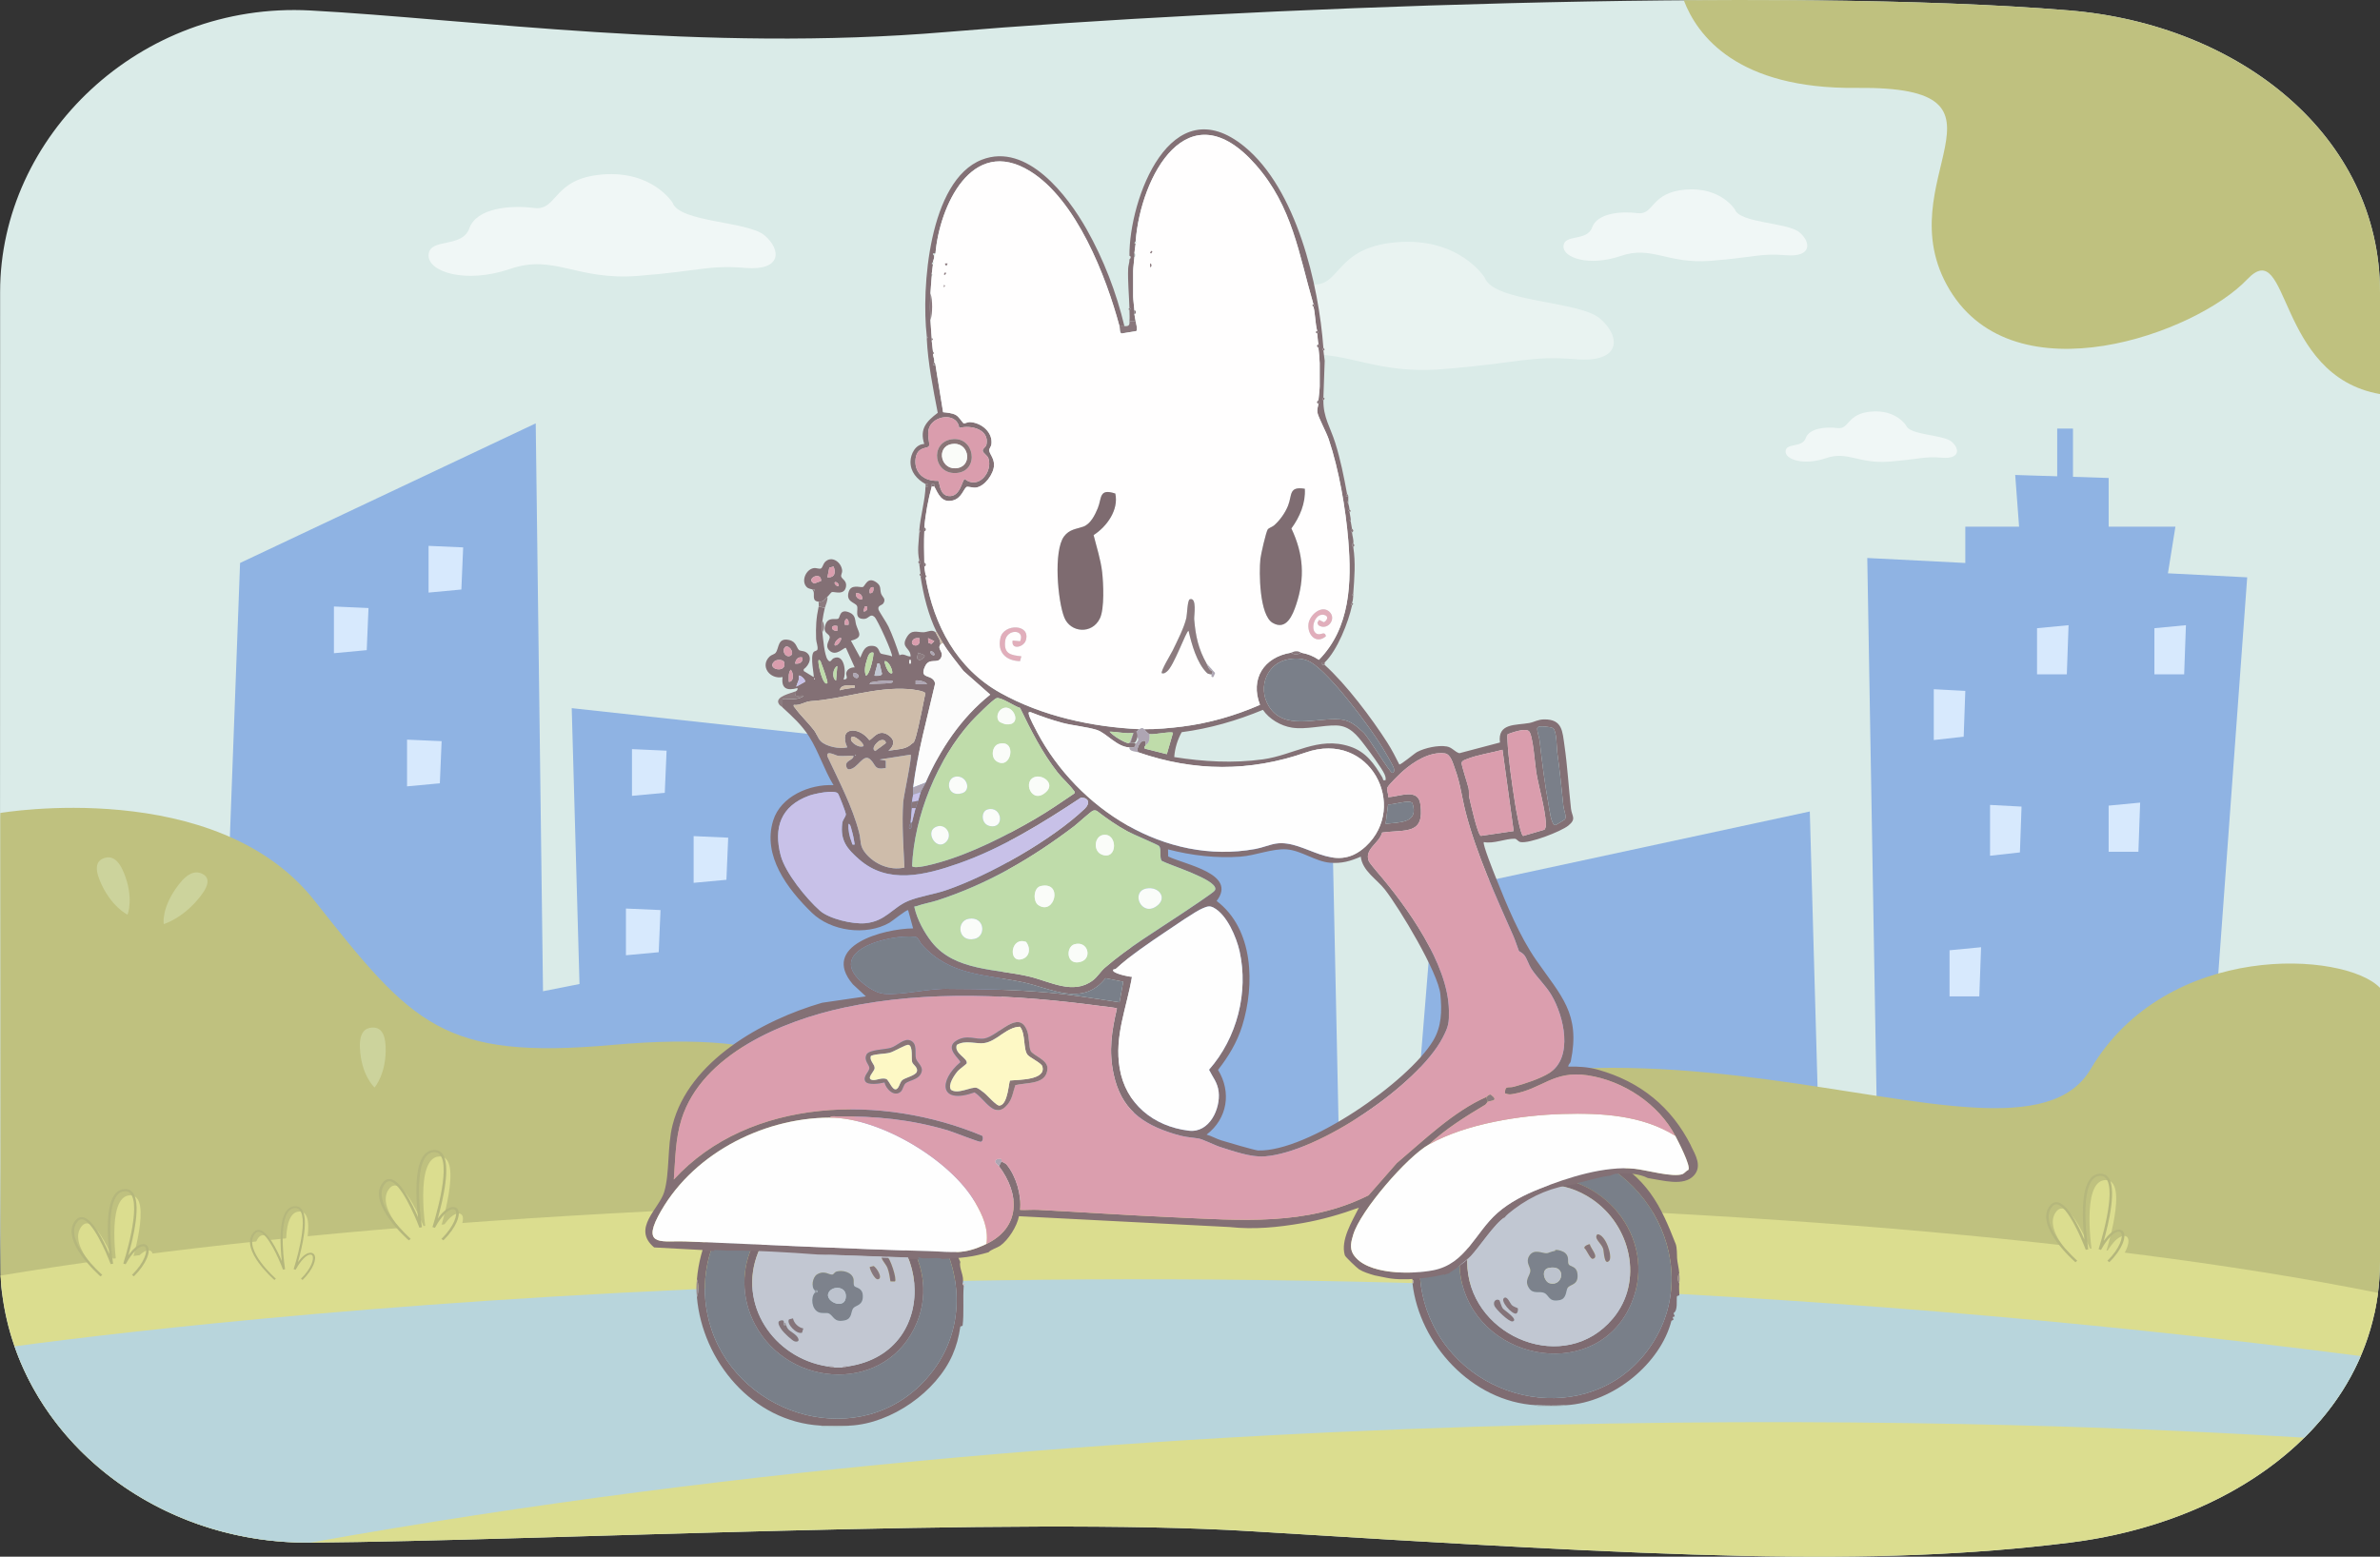 <?xml version="1.0" encoding="UTF-8"?>
<svg xmlns="http://www.w3.org/2000/svg" viewBox="0 0 1008.44 659.8">
  <rect x="0" y="0" width="1008.44" height="659.8" fill="#333333" stroke="none"/>
  <g id="background">
    <g>
      <path d="M739.75,646.35s-15.82-13.8-10.37-21.65c5.44-7.86,14.62,16.88,14.62,16.88,0,0-4.76-29.25,5.1-29.76,9.86-.51,0,29.76,0,29.76,0,0,3.66-7.06,7.23-7.49s2.55,5.98-3.83,12.27h-12.75Z" fill="#dbdd8f"/>
      <path d="M737.25,644.56c-.66-.57-16.03-14.12-10.45-22.17.88-1.27,1.97-1.87,3.15-1.74,4.09.39,8.56,9.48,10.88,14.9-.77-6.78-1.64-20.19,2.71-24.68.94-.97,2.08-1.5,3.4-1.56,1.29-.1,2.34.32,3.14,1.16,3.93,4.11.4,18.74-1.54,25.6,1.45-2,3.5-4.23,5.59-4.49.99-.15,1.77.19,2.22.88,1.28,1.98-.46,7.05-5.59,12.1l-.78-.57c5.04-4.97,6.42-9.65,5.47-11.12-.24-.36-.63-.5-1.18-.44-2.7.33-5.85,5.34-6.83,7.24l-.96-.29c.08-.23,7.55-23.41,2.81-28.37-.59-.62-1.35-.92-2.28-.84-1.03.06-1.91.46-2.67,1.25-5.51,5.7-1.99,27.79-1.96,28.02l-1,.19c-1.82-4.9-7.44-17.71-11.55-18.11-.78-.12-1.48.35-2.15,1.32-5.18,7.48,10.15,20.99,10.3,21.13l-.73.6Z" fill="#b5b77c"/>
      <path d="M843.22,615.42s-16.35-14.26-10.72-22.38c5.63-8.12,15.12,17.45,15.12,17.45,0,0-4.92-30.24,5.27-30.76,10.2-.53,0,30.76,0,30.76,0,0,3.78-7.29,7.47-7.75,3.69-.45,2.64,6.19-3.96,12.68h-13.18Z" fill="#dbdd8f"/>
      <path d="M840.64,613.57c-.68-.59-16.56-14.6-10.8-22.92.91-1.32,2.03-1.93,3.25-1.8,4.22.4,8.85,9.8,11.25,15.4-.79-7.01-1.69-20.87,2.8-25.52.97-1,2.16-1.55,3.52-1.62,1.33-.1,2.42.33,3.25,1.2,4.06,4.25.41,19.38-1.6,26.46,1.49-2.07,3.61-4.38,5.78-4.64,1.03-.15,1.83.2,2.3.91,1.32,2.05-.47,7.29-5.78,12.51l-.8-.59c5.21-5.14,6.63-9.98,5.65-11.49-.25-.38-.65-.52-1.22-.45-2.79.34-6.04,5.52-7.06,7.49l-1-.3c.08-.24,7.81-24.2,2.9-29.33-.61-.64-1.4-.95-2.36-.87-1.07.06-1.97.48-2.76,1.29-5.7,5.89-2.06,28.73-2.02,28.96l-1.03.2c-1.88-5.07-7.69-18.31-11.93-18.72-.81-.12-1.53.37-2.22,1.36-5.36,7.74,10.49,21.7,10.65,21.84l-.76.62Z" fill="#b5b77c"/>
      <path d="M536.55,620.8s-16.4-14.31-10.76-22.46c5.64-8.15,15.17,17.51,15.17,17.51,0,0-4.94-30.34,5.29-30.87,10.23-.53,0,30.87,0,30.87,0,0,3.79-7.32,7.5-7.77,3.7-.45,2.65,6.21-3.97,12.73h-13.23Z" fill="#dbdd8f"/>
      <path d="M533.95,618.95c-.68-.59-16.62-14.65-10.84-23,.92-1.32,2.04-1.94,3.26-1.81,4.24.41,8.88,9.83,11.29,15.45-.8-7.04-1.7-20.94,2.81-25.6.98-1.01,2.16-1.55,3.53-1.62,1.34-.1,2.43.34,3.26,1.2,4.07,4.26.41,19.44-1.6,26.55,1.5-2.08,3.63-4.39,5.8-4.65,1.03-.15,1.84.2,2.3.91,1.33,2.05-.48,7.31-5.8,12.55l-.81-.59c5.23-5.16,6.65-10.01,5.67-11.53-.25-.38-.65-.52-1.22-.46-2.8.34-6.06,5.54-7.09,7.51l-1-.3c.08-.24,7.84-24.28,2.91-29.43-.61-.64-1.4-.95-2.37-.87-1.07.06-1.98.48-2.77,1.3-5.72,5.91-2.06,28.83-2.03,29.06l-1.03.2c-1.89-5.09-7.72-18.37-11.98-18.78-.81-.12-1.54.37-2.23,1.37-5.38,7.76,10.52,21.78,10.68,21.92l-.76.63Z" fill="#b5b77c"/>
      <path d="M1008.44,123.72v410.83c0,40.22-22.33,74.3-60.81,96.46-19.72,11.41-44.49,19.6-70.65,22.82-83.95,10.47-170.43,6.1-347.14-4.85-99.23-6.15-298.74,4.04-398.33,4.85-67.43.6-122.94-46.08-130.55-105.15-1.27-8.74-.91,3.05-.91-424.96C.04,57.84,59.03.56,131.51,4.44c67.31,3.6,166.32,17.85,269.52,9.12,121.11-10.23,354.92-19.26,475.95-9.12,72.3,6.06,131.46,53.4,131.46,119.28Z" fill="#daebe8"/>
      <polygon points="242.25 300.15 247.33 480.5 269.43 577.59 318.22 577.31 334.71 577.21 413.03 576.74 419.64 517.54 429.03 328.57 346.45 311.5 346.45 311.5 242.25 300.15" fill="#8fb3e3"/>
      <polygon points="88.95 581.99 125.98 581.99 232.15 581.18 230.63 462.85 226.99 179.44 101.72 238.61 93.38 462.85 88.95 581.99" fill="#8fb3e3"/>
      <polygon points="30.32 459.59 30.32 578.73 121.58 578.73 227.74 577.92 269.43 577.59 318.22 577.23 315.57 403.23 30.32 459.59" fill="#8fb3e3"/>
      <polygon points="267.78 337.31 281.68 336.02 282.44 318.17 267.78 317.51 267.78 337.31" fill="#d7e9fd"/>
      <polygon points="181.59 251.16 195.49 249.86 196.25 232.01 181.59 231.36 181.59 251.16" fill="#d7e9fd"/>
      <polygon points="172.47 333.29 186.37 332 187.12 314.14 172.47 313.49 172.47 333.29" fill="#d7e9fd"/>
      <polygon points="141.49 276.86 155.39 275.56 156.14 257.71 141.49 257.06 141.49 276.86" fill="#d7e9fd"/>
      <polygon points="265.22 404.88 279.11 403.59 279.87 385.73 265.22 385.08 265.22 404.88" fill="#d7e9fd"/>
      <polygon points="293.9 374.18 307.79 372.89 308.55 355.04 293.9 354.38 293.9 374.18" fill="#d7e9fd"/>
      <polygon points="791.19 236.5 794.86 449.54 797 573.73 841.54 573.32 856.57 573.18 928.27 572.54 933.97 494.2 952.17 244.7 918.59 242.99 832.73 238.61 791.19 236.5" fill="#8fb3e3"/>
      <polygon points="591.68 575.14 666.77 574.88 740.04 574.62 773.33 574.51 771.46 508.18 766.84 343.94 607.73 378.23 597.14 508.18 591.68 575.14" fill="#8fb3e3"/>
      <polygon points="478.41 332.69 478.42 333.21 481.75 575.98 487.39 575.94 517.85 575.72 537.32 575.59 569.26 575.36 567.02 469.27 564.44 346.79 478.41 332.69" fill="#8fb3e3"/>
      <polygon points="832.73 251.01 917.3 251.01 921.75 223.24 832.73 223.24 832.73 251.01" fill="#8fb3e3"/>
      <polygon points="856.56 237.13 893.47 237.13 893.47 202.59 853.87 201.31 856.56 237.13" fill="#8fb3e3"/>
      <rect x="871.68" y="181.65" width="6.68" height="34.54" transform="translate(1750.03 397.84) rotate(180)" fill="#8fb3e3"/>
      <polygon points="912.85 285.81 925.46 285.81 926.21 264.98 912.85 266.26 912.85 285.81" fill="#d7e9fd"/>
      <polygon points="863.12 285.81 875.74 285.81 876.48 264.98 863.12 266.26 863.12 285.81" fill="#d7e9fd"/>
      <polygon points="893.46 361.02 906.07 361.02 906.81 340.18 893.46 341.46 893.46 361.02" fill="#d7e9fd"/>
      <polygon points="826.05 422.31 838.66 422.31 839.41 401.48 826.05 402.76 826.05 422.31" fill="#d7e9fd"/>
      <polygon points="819.37 313.66 832.04 312.25 832.73 292.83 819.37 292.12 819.37 313.66" fill="#d7e9fd"/>
      <polygon points="843.21 362.7 855.87 361.29 856.56 341.87 843.21 341.16 843.21 362.7" fill="#d7e9fd"/>
      <path d="M1008.44,418.7v115.85c0,8.41-1.1,16.94-2.44,22.52-74.54-2.43-518.11-23.53-475.3-56.43,141.8-108.97,321.26,9.79,355.14-47.51,32.29-54.61,107.84-49.9,122.61-34.42Z" fill="#bfc17f"/>
      <path d="M4.75,564.08c-2.33-7.19-3.2-15.44-4.54-23.44C.21,334.53-.05,344.92.21,344.56c0,0,91.35-15.62,133.01,37.12,41.66,52.73,54.38,67.62,126.51,61.19,72.13-6.43,107.26,8.71,108.03,59.06.77,50.35,111.8-37.21,159.39,28.58,42.08,58.16-415.51,38.84-522.4,33.57Z" fill="#bfc17f"/>
      <path d="M75.73,374.91c4.09-5.33,7.41-5.85,10-4.55,2.59,1.3,3.48,3.95-.61,9.27-7.44,9.7-15.74,12.03-15.74,12.03,0,0-1.21-6.91,6.35-16.75Z" fill="#ccd39c"/>
      <path d="M42.27,373.16c-2.47-6-.93-8.54,1.87-9.48,2.8-.94,5.81.08,8.29,6.08,4.5,10.92,1.6,17.91,1.6,17.91,0,0-7.19-3.42-11.76-14.5Z" fill="#ccd39c"/>
      <path d="M152.5,444.13c-.28-6.35,2.07-8.4,5.08-8.6,3.01-.2,5.53,1.52,5.81,7.87.51,11.56-4.68,17.52-4.68,17.52,0,0-5.69-5.06-6.21-16.79Z" fill="#ccd39c"/>
      <path d="M629.11,117.71s-10.56-17.21-37.28-15.05-23.54,19.41-36.26,17.79c-12.72-1.62-30.53,0-34.35,10.78-3.82,10.78-20.99,4.85-21.63,14.02-.64,9.16,19.72,15.63,43.26,7.55,23.54-8.09,34.99,6.28,68.07,3.68,33.08-2.6,37.18-5.84,56.76-4.22s19.11-9.74,10.21-17.29c-8.91-7.55-44.96-6.83-48.77-17.25Z" fill="#fff" opacity=".4"/>
      <path d="M735.1,88.8s-5.92-9.65-20.9-8.44c-14.98,1.21-13.2,10.88-20.33,9.98-7.13-.91-17.12,0-19.26,6.05-2.14,6.05-11.77,2.72-12.13,7.86-.36,5.14,11.06,8.77,24.26,4.23,13.2-4.53,19.62,3.52,38.17,2.06,18.55-1.46,20.85-3.27,31.83-2.37,10.98.91,10.72-5.46,5.72-9.7s-25.21-3.83-27.35-9.67Z" fill="#fff" opacity=".6"/>
      <path d="M807.66,180.37s-4.16-6.79-14.7-5.94-9.28,7.65-14.3,7.01c-5.02-.64-12.04,0-13.55,4.25s-8.28,1.91-8.53,5.53c-.25,3.61,7.78,6.16,17.06,2.98,9.28-3.19,13.8,2.48,26.84,1.45,13.04-1.03,14.66-2.3,22.38-1.66,7.72.64,7.54-3.84,4.03-6.82-3.51-2.98-17.73-2.69-19.23-6.8Z" fill="#fff" opacity=".6"/>
      <path d="M285.01,85.97s-8.43-13.74-29.76-12.02c-21.33,1.72-18.79,15.49-28.95,14.2s-24.38,0-27.43,8.61c-3.05,8.61-16.76,3.87-17.27,11.19-.51,7.32,15.74,12.48,34.54,6.03,18.79-6.46,27.93,5.02,54.34,2.94,26.41-2.08,29.68-4.66,45.31-3.37,15.63,1.29,15.26-7.78,8.15-13.8s-35.89-5.45-38.94-13.77Z" fill="#fff" opacity=".6"/>
      <path d="M1007.58,547.98c-7.39,57.99-63.32,97.57-130.61,105.85-83.95,10.47-170.43,6.1-347.14-4.85-99.23-6.15-298.74,4.04-398.33,4.85-18.88.17-37.84-3.48-54.76-10.56C33.74,625.36,2.89,586.79.21,540.64c277.89-46.13,762.33-42.13,1007.37,7.34Z" fill="#dbdd8f"/>
      <path d="M118.46,544.07s-14-12.22-9.19-19.17c4.82-6.96,12.95,14.95,12.95,14.95,0,0-4.22-25.9,4.52-26.35,8.73-.45,0,26.35,0,26.35,0,0,3.24-6.25,6.4-6.64,3.16-.39,2.26,5.3-3.39,10.86h-11.29Z" fill="#dbdd8f"/>
      <path d="M116.25,542.49c-.58-.51-14.19-12.51-9.25-19.63.78-1.13,1.74-1.66,2.79-1.54,3.62.35,7.58,8.39,9.63,13.19-.68-6.01-1.45-17.87,2.4-21.86.83-.86,1.85-1.33,3.01-1.38,1.14-.09,2.07.29,2.78,1.03,3.48,3.64.35,16.6-1.37,22.67,1.28-1.77,3.1-3.75,4.95-3.97.88-.13,1.57.17,1.97.78,1.13,1.75-.41,6.24-4.95,10.72l-.69-.5c4.47-4.4,5.68-8.55,4.84-9.85-.21-.32-.56-.44-1.04-.39-2.39.29-5.18,4.73-6.05,6.41l-.85-.26c.07-.21,6.69-20.73,2.48-25.12-.52-.55-1.2-.81-2.02-.75-.92.05-1.69.41-2.36,1.11-4.88,5.04-1.76,24.61-1.73,24.81l-.88.17c-1.61-4.34-6.59-15.68-10.22-16.03-.69-.1-1.31.31-1.9,1.17-4.59,6.63,8.98,18.59,9.12,18.71l-.65.53Z" fill="#b5b77c"/>
      <path d="M45.18,542.86s-16.6-14.48-10.88-22.72c5.71-8.25,15.35,17.71,15.35,17.71,0,0-5-30.69,5.35-31.23,10.35-.53,0,31.23,0,31.23,0,0,3.84-7.41,7.58-7.86,3.75-.46,2.68,6.28-4.01,12.87h-13.38Z" fill="#dbdd8f"/>
      <path d="M42.56,540.98c-.69-.6-16.82-14.82-10.96-23.27.93-1.34,2.07-1.96,3.3-1.83,4.29.41,8.98,9.94,11.42,15.63-.81-7.12-1.72-21.18,2.84-25.9.99-1.02,2.19-1.57,3.57-1.64,1.35-.1,2.46.34,3.29,1.22,4.12,4.31.42,19.67-1.62,26.86,1.52-2.1,3.67-4.44,5.87-4.71,1.04-.15,1.86.2,2.33.92,1.34,2.08-.48,7.4-5.86,12.7l-.82-.59c5.29-5.22,6.73-10.13,5.74-11.67-.25-.38-.66-.52-1.24-.46-2.83.35-6.13,5.6-7.17,7.6l-1.01-.3c.08-.25,7.93-24.57,2.94-29.77-.62-.65-1.42-.97-2.39-.88-1.09.06-2,.48-2.8,1.31-5.78,5.98-2.09,29.16-2.05,29.4l-1.05.2c-1.91-5.15-7.81-18.59-12.11-19-.82-.12-1.56.37-2.25,1.38-5.44,7.85,10.65,22.03,10.81,22.17l-.77.63Z" fill="#b5b77c"/>
      <path d="M175.94,527.66s-17.18-14.99-11.27-23.52c5.91-8.54,15.89,18.34,15.89,18.34,0,0-5.17-31.77,5.54-32.33,10.71-.55,0,32.33,0,32.33,0,0,3.97-7.67,7.85-8.14,3.88-.47,2.77,6.5-4.16,13.33h-13.85Z" fill="#dbdd8f"/>
      <path d="M173.22,525.72c-.71-.62-17.41-15.34-11.35-24.09.96-1.38,2.14-2.03,3.42-1.89,4.44.42,9.3,10.29,11.82,16.18-.84-7.37-1.78-21.93,2.95-26.81,1.02-1.06,2.26-1.63,3.69-1.7,1.4-.11,2.54.35,3.41,1.26,4.27,4.46.43,20.36-1.68,27.8,1.57-2.18,3.8-4.6,6.07-4.87,1.08-.16,1.93.21,2.41.95,1.39,2.15-.5,7.66-6.07,13.15l-.84-.61c5.48-5.4,6.97-10.48,5.94-12.08-.26-.4-.68-.54-1.28-.48-2.93.36-6.35,5.8-7.42,7.87l-1.05-.32c.08-.25,8.2-25.43,3.05-30.82-.64-.67-1.47-1-2.48-.91-1.12.06-2.07.5-2.9,1.36-5.99,6.19-2.16,30.19-2.12,30.43l-1.08.21c-1.98-5.33-8.09-19.24-12.54-19.67-.85-.13-1.61.38-2.33,1.43-5.63,8.13,11.02,22.8,11.19,22.95l-.8.66Z" fill="#b5b77c"/>
      <path d="M882.05,536.9s-16.82-14.68-11.04-23.04c5.79-8.36,15.56,17.96,15.56,17.96,0,0-5.07-31.12,5.43-31.66,10.49-.54,0,31.66,0,31.66,0,0,3.89-7.51,7.69-7.97,3.8-.46,2.71,6.37-4.07,13.05h-13.57Z" fill="#dbdd8f"/>
      <path d="M879.39,534.99c-.7-.61-17.05-15.03-11.12-23.59.94-1.35,2.09-1.99,3.35-1.85,4.35.42,9.11,10.08,11.57,15.85-.82-7.22-1.74-21.47,2.88-26.26,1-1.03,2.22-1.59,3.62-1.66,1.37-.1,2.49.34,3.34,1.23,4.18,4.37.42,19.94-1.64,27.23,1.54-2.13,3.72-4.5,5.95-4.77,1.06-.15,1.89.2,2.36.93,1.36,2.11-.49,7.5-5.94,12.87l-.83-.6c5.37-5.29,6.82-10.27,5.82-11.83-.25-.39-.67-.53-1.25-.47-2.87.35-6.22,5.68-7.27,7.7l-1.03-.31c.08-.25,8.04-24.91,2.98-30.18-.63-.66-1.44-.98-2.43-.9-1.1.06-2.03.49-2.84,1.33-5.86,6.06-2.12,29.57-2.08,29.81l-1.06.2c-1.94-5.22-7.92-18.84-12.28-19.26-.83-.12-1.58.38-2.29,1.4-5.52,7.96,10.79,22.33,10.96,22.48l-.78.64Z" fill="#b5b77c"/>
      <path d="M1000.28,574.78c-3.64,8.35-7.82,15.44-13.33,22.61-4.88,6.38-10.56,11.98-10.6,11.98-107.71-6.83-470.7-22.5-844.85,44.45-59.14.52-108.81-35.35-125.35-83.19,96.78-12.94,504.3-59.12,994.13,4.14Z" fill="#b8d5dc"/>
      <path d="M431.97,417.62c-1.11-.2-2.2.4-2.43,1.33s.49,1.84,1.6,2.04c1.11.2,2.2-.4,2.43-1.33s-.49-1.84-1.6-2.04Z" fill="#daebe8"/>
      <path d="M1008.44,123.72v43.3c-44.34-7.71-38.08-67.79-56.27-48.62-21.74,22.9-98.3,50.72-126.12,4.38-27.82-46.35,35.83-86.32-39.49-85.53-50.43.53-67.41-22.12-73.12-37.15,62.2-.47,120.2.71,163.53,4.34,72.3,6.06,131.46,53.4,131.46,119.28Z" fill="#bfc17f"/>
    </g>
  </g>
  <g id="right_wheel">
    <path d="M649.43,483.35c2.03-.08,4.28-.08,6.31,0,7.86.31,17.02,2.79,23.62,6.07,18.63,9.24,24.37,21.74,30.67,37.88.56,1.43.52,4.72.58,6.04.06,1.41.78,4.31.93,6.37-.82.88-.82,3.38,0,4.26-.2,1.92.06,3.46.01,4.94,0,.29-.95.23-1.01.57-.29,1.65.5,5.96-1.44,7.08l.52,1.36-.89.34.38,1.06-.91.51c-4.58,17.86-24.34,34.6-44.7,35.76-3.82.22-8.79.21-12.61,0-27.31-1.51-49.43-25.98-52.4-51.62.73-.07.73-1.35,0-1.42-.33-4.18-.34-6.72,0-10.89l.41-.65-.41-.3.49-2.37.43-.65-.43-.3c4.28-24.79,24.66-42.98,50.46-44.04ZM651.77,486.31c-39.55.7-61.28,41.69-44.49,75.37,17.95,35.99,69.94,43.06,92.81,7.83,23.08-35.56-5.57-83.95-48.32-83.2Z" fill="#7f6c72"/>
    <path d="M663.5,595.59c-2.99.84-6.78.51-9.95.48-.82,0-2.16.3-2.66-.48,3.82.21,8.8.22,12.61,0Z" fill="#acbfc2"/>
    <path d="M711.53,543.97c-.82-.88-.82-3.38,0-4.26.15,2.08.23,2.02,0,4.26Z" fill="#9a8b8f"/>
    <path d="M655.74,483.35c-2.03-.08-4.28-.08-6.31,0,1.56-.8,4.85-.79,6.31,0Z" fill="#e6cacb"/>
    <path d="M598.49,543.97c-.11-.94.02-1.22,0-1.42.73.07.73,1.35,0,1.42Z" fill="#aca2a6"/>
    <path d="M598.98,528.34c-.23.07-.45-.06-.41-.3.07-.45.4-.61.41-.65l.43.3-.43.65Z" fill="#b0a2a5"/>
    <path d="M598.49,531.66s-.51.07-.47-.28l.47-.66.41.3-.41.65Z" fill="#b0a2a5"/>
    <path d="M651.77,486.31c42.75-.76,71.4,47.64,48.32,83.2-22.86,35.23-74.86,28.16-92.81-7.83-16.79-33.68,4.94-74.67,44.49-75.37ZM649.33,499.11c-21.95,2.42-34.88,24.81-29.83,44.95,8.54,34.02,58.16,41.55,71.89,7.95,11.14-27.26-12.34-56.17-42.07-52.9Z" fill="#797f89"/>
    <path d="M649.33,499.11c29.73-3.27,53.21,25.64,42.07,52.9-13.73,33.61-63.36,26.07-71.89-7.95-5.05-20.15,7.88-42.54,29.83-44.95ZM674.46,508.18c-23.73-16.04-54.97,1.45-52.68,29.39,2.42,29.6,41.46,45.31,61.59,21.3,13.25-15.8,7.62-39.51-8.92-50.7Z" fill="#7e6b71"/>
    <path d="M674.46,508.18c16.54,11.18,22.16,34.9,8.92,50.7-20.14,24.01-59.17,8.3-61.59-21.3-2.29-27.95,28.95-45.44,52.68-29.39ZM681.83,534.38c1.61-1.68-1.51-11.25-4.97-11.25-1.78,1.73,1.68,3.77,2.42,6.15.35,1.1.41,7.34,2.55,5.1ZM673.68,527.4c-.34-.24-2.6.71-2.37,1.58.96.67,2.51,4.8,3.58,4.57,2.95-.64-1.17-4.73-1.2-6.15ZM658.65,530.24c-1.42.21-2.48.86-3.17.94-1.85.2-5.53-2.15-7.53,1.16-1.61,2.66.48,4.6.49,6.19,0,2.15-2.71,3.96-.66,7.31,1.79,2.92,4.44,1.27,6.5,2.17,2.27.99,1.77,3.97,6.55,3.06,3.04-.58,2.61-3.9,3.41-5.19,1.04-1.69,4.95-1.01,4.1-6.36-.46-2.88-3.03-2.6-3.62-3.57-.73-1.19.39-3.06-1.42-4.77-.9-.85-2.91-1.49-4.15-1.39-.24.02-.48.21-.49.47ZM643.06,554.44c-.07-.11-1.66-.55-2.39-1.21-.86-.79-1.96-4.06-3.36-3.1-1.81,1.23,3.3,6.98,5.08,6.63.66-.13,1.03-1.77.68-2.32ZM635.32,551.12c-1.21-.82-2.87.33-2.13,2.3.52,1.39,6.2,7.03,7.74,6.65,2.71-.67-3.66-4.83-4.12-5.44-.72-.95-1.33-3.4-1.49-3.51Z" fill="#c1c7d2"/>
    <path d="M658.65,530.24c.22-.03.43-.25.49-.47,1.24-.1,3.26.54,4.15,1.39,1.81,1.71.69,3.58,1.42,4.77.59.97,3.16.69,3.62,3.57.85,5.35-3.05,4.68-4.1,6.36-.8,1.3-.37,4.61-3.41,5.19-4.78.92-4.28-2.06-6.55-3.06-2.06-.9-4.71.75-6.5-2.17-2.06-3.35.67-5.15.66-7.31,0-1.58-2.1-3.52-.49-6.19,2.01-3.31,5.68-.96,7.53-1.16.69-.08,1.76-.72,3.17-.94ZM656.09,537.45c-3.31.76-1.75,5.77.48,6.42,5.87,1.72,7.46-8.25-.48-6.42Z" fill="#7c828c"/>
    <path d="M681.83,534.38c-2.14,2.24-2.21-4-2.55-5.1-.75-2.37-4.2-4.42-2.42-6.15,3.46,0,6.58,9.57,4.97,11.25Z" fill="#85747a"/>
    <path d="M635.32,551.12c.16.11.77,2.56,1.49,3.51.46.61,6.83,4.78,4.12,5.44-1.54.38-7.22-5.26-7.74-6.65-.74-1.97.91-3.12,2.13-2.3Z" fill="#847379"/>
    <path d="M643.06,554.44c.35.55-.01,2.19-.68,2.32-1.78.35-6.89-5.4-5.08-6.63,1.4-.96,2.5,2.31,3.36,3.1.72.66,2.32,1.1,2.39,1.21Z" fill="#86757b"/>
    <path d="M673.68,527.4c.03,1.42,4.15,5.51,1.2,6.15-1.06.23-2.62-3.89-3.58-4.57-.23-.87,2.03-1.82,2.37-1.58Z" fill="#85747a"/>
    <path d="M658.65,530.24c0-.26.24-.45.49-.47-.05.23-.26.44-.49.47Z" fill="#a69da8"/>
    <path d="M656.09,537.45c7.94-1.82,6.35,8.15.48,6.42-2.23-.65-3.78-5.66-.48-6.42Z" fill="#bdc3ce"/>
  </g>
  <g id="left_wheel">
    <path d="M346.71,491.99c2-.09,4.31-.09,6.31,0,19.4.87,36.54,11.29,46.78,27.51,3.41,5.39,4.85,10.58,7.1,15.38-.73,2.57,1.94,6.1.95,9.21l.49.95c-.41,5.3.18,11.54-.46,16.75-.04.34-.94.24-.99.58-.64,4.39-1.64,8.11-3.3,11.9-6.84,15.66-25.84,29.01-43.29,29.96-3.82.21-8.79.22-12.61,0-28.97-1.65-50.09-27.51-52.4-54.46.81-1.92.82-5.56,0-7.58,2.48-27.58,22.36-48.88,51.43-50.2ZM349.05,494.95c-36.24.42-58.55,35.65-47.6,68.46,12.54,37.57,63.42,52.08,91.11,20.94,30.56-34.35,2.42-89.93-43.51-89.4Z" fill="#7f6d72"/>
    <path d="M295.28,549.77c-.28-3.32-.3-4.21,0-7.58.82,2.02.81,5.66,0,7.58Z" fill="#998a8e"/>
    <path d="M360.29,604.23c-2.99.84-6.78.51-9.95.48-.82,0-2.16.3-2.66-.48,3.82.22,8.79.21,12.61,0Z" fill="#acc0c2"/>
    <path d="M353.01,491.99c-2-.09-4.31-.09-6.31,0,1.56-.8,4.85-.79,6.31,0Z" fill="#e6cbcd"/>
    <path d="M407.84,544.09h.97c.19.5-.48.89-.48.95l-.49-.95Z" fill="#cac2c4"/>
    <path d="M349.05,494.95c45.93-.53,74.07,55.05,43.51,89.4-27.7,31.13-78.57,16.63-91.11-20.94-10.95-32.8,11.36-68.04,47.6-68.46ZM348.06,507.76c-26.88,2.49-40.28,30.85-28.12,53.69,14.66,27.54,56.21,29.13,68.58-.94,10.73-26.08-11.96-55.39-40.46-52.75Z" fill="#797f89"/>
    <path d="M348.06,507.76c28.5-2.64,51.18,26.66,40.46,52.75-12.37,30.07-53.91,28.48-68.58.94-12.16-22.84,1.24-51.2,28.12-53.69ZM347.19,511.41c-11.26.7-21.9,9.32-25.95,19.42-8.72,21.75,6.31,44.69,29.34,48.3,1.02.16,1.58.39,2.91.47,1.04.07,2.37.08,3.4,0,1.17-.09,1.7-.36,2.43-.47,41.73-6.27,34.39-65.2-3.88-67.72-2.29-.8-5.99-.79-8.25,0Z" fill="#7d6b71"/>
    <path d="M347.19,511.41c2.47-.15,5.79-.16,8.25,0,38.27,2.52,45.61,61.45,3.88,67.72-.78.03-2.01-.29-2.43.47-1.03.08-2.36.07-3.4,0-.54-.84-2-.41-2.91-.47-23.04-3.6-38.06-26.54-29.34-48.3,4.05-10.1,14.68-18.72,25.95-19.42ZM375.72,532.35c-.58-.32-1.63-.02-2.33-.1.1,1.98,1.89,3.27,2.66,5.22.66,1.66.98,3.87,1.25,5.65l1.91.03c.94-.89-2-9.96-3.49-10.79ZM368.54,536.99c-.29.37,2.09,5.82,3.63,5.2,2.04-.6-.9-5.06-2-5.59l-1.63.39ZM345.25,546.93v.95c-1.85,2.04-1.35,6.92,1.48,8.26,1.48.7,3.61.18,4.32.5,2.34,1.05,2.09,4.05,6.95,2.97,3.12-.69,2.5-3.77,3.5-5.1s4.29-1.03,4.08-5.42c-.16-3.41-3.04-3.18-3.62-4.04-.46-.68-.1-2.08-.32-3-.69-2.9-4.71-3.88-7.32-3.08-.68.21-1.07,1.12-1.62,1.24-1.28.27-3.31-1.96-6.45-.11-2.04,1.21-2.66,5.5-1.01,6.83ZM336.01,558.78l-1.69.44c-1.26,1.72,3.22,6.55,5.54,5.65l.54-1.82c-2.15-.39-3.97-2.23-4.38-4.26ZM332.15,560.66c-.09-.08.39-1.56-1.64-.9-1.72.56.39,3.42.96,4.17.75,1,4.32,4.47,5.38,4.65,2.14.38,1.74-1.26.6-2.44-1.7-1.76-3.79-2.08-4.32-4.54-.35-1.6-.69-.68-.97-.95Z" fill="#c2c7d2"/>
    <path d="M355.44,511.41c-2.46-.16-5.78-.15-8.25,0,2.25-.79,5.96-.8,8.25,0Z" fill="#a3b3bd"/>
    <path d="M353.5,579.6c-1.34-.08-1.89-.31-2.91-.47.91.07,2.37-.36,2.91.47Z" fill="#ad989f"/>
    <path d="M359.32,579.13c-.73.11-1.25.38-2.43.47.41-.77,1.65-.45,2.43-.47Z" fill="#ad989f"/>
    <path d="M345.25,547.87c.06-.06,1.93.09.97-.94-.1-.11-.83.11-.97,0-1.65-1.33-1.03-5.62,1.01-6.83,3.14-1.85,5.17.38,6.45.11.55-.11.94-1.03,1.62-1.24,2.61-.8,6.63.18,7.32,3.08.22.92-.14,2.32.32,3,.59.86,3.46.63,3.62,4.04.21,4.38-3.04,4.03-4.08,5.42s-.39,4.41-3.5,5.1c-4.86,1.08-4.62-1.93-6.95-2.97-.72-.32-2.84.2-4.32-.5-2.83-1.34-3.32-6.22-1.48-8.26ZM351.69,547.05c-3.94,4.11,7.01,9.1,6.7,2.02-.17-3.71-4.83-3.96-6.7-2.02Z" fill="#7d828c"/>
    <path d="M375.72,532.35c1.5.84,4.43,9.91,3.49,10.79l-1.91-.03c-.27-1.78-.59-3.98-1.25-5.65-.77-1.94-2.56-3.24-2.66-5.22.7.08,1.75-.23,2.33.1Z" fill="#827177"/>
    <path d="M333.12,561.61c.53,2.46,2.62,2.78,4.32,4.54,1.14,1.18,1.54,2.82-.6,2.44-1.06-.19-4.63-3.65-5.38-4.65-.56-.75-2.68-3.61-.96-4.17,2.03-.66,1.56.81,1.64.9v.95s.97,0,.97,0Z" fill="#84747a"/>
    <path d="M336.01,558.78c.41,2.04,2.24,3.87,4.38,4.26l-.54,1.82c-2.32.9-6.8-3.92-5.54-5.65l1.69-.44Z" fill="#85747a"/>
    <path d="M368.54,536.99l1.63-.39c1.11.53,4.05,4.99,2,5.59-1.54.62-3.92-4.83-3.63-5.2Z" fill="#87777d"/>
    <path d="M345.25,546.93c.14.11.87-.1.97,0,.97,1.03-.91.88-.97.94v-.95Z" fill="#9aa0aa"/>
    <path d="M332.15,560.66c.28.26.62-.65.97.95h-.97s0-.95,0-.95Z" fill="#a298a0"/>
    <path d="M351.69,547.05c1.87-1.94,6.53-1.69,6.7,2.02.32,7.08-10.64,2.09-6.7-2.02Z" fill="#bdc3ce"/>
  </g>
  <g id="bunny_bike">
    <path d="M716.46,485.51c-8.18-16.24-21.35-27.06-39.3-32.11-4.1-1.15-8.37-1.45-12.62-1.31-.13-1.02.82-1.31,1.03-2.33,4.17-20.15-4.09-27.6-14.64-42.78-7.12-10.24-12.57-23.57-17.19-35.17-.75-1.87-5.7-14.23-5.02-14.9,4.19.83,9.18-1.51,13.04-1.42,1.02.02,1.3,1.17,2.51,1.41,3.71.74,17.15-4.48,20.24-6.97,3.58-2.88,1.51-3.91,1.14-7.22-.97-8.75-1.49-17.95-2.75-26.64-.89-6.12-.85-11.25-8.64-11.16-2.74.03-4.15,1.15-6.35,1.54-5.7,1.02-13.44-.05-12.36,8.25l-17.2,4.54c-2.07-.62-3-2.44-5.3-2.85-3.62-.66-9.4.61-12.63,2.35-1.13.61-7.01,5.61-7.52,5.25-1.57-3.1-3.18-6.28-5.06-9.22-6.67-10.43-17.4-24.69-26.56-32.97-.15-.14-1.1.29-1.06-.26v-.76c.3-.08.96.09,1.06,0,5.33-5.01,10.1-17.17,11.59-24.18l-.52-.31.52-.72c.41-1,.41-2.04.53-3.09l-.45-.32.45-.71c.48-6.49,1.03-13.05,0-19.55-.56-.39-.82-1.37,0-1.54.25-1.59-.39-3.09-.53-4.63-.59-.37-.82-1.37,0-1.54l-.53-3.09-.52-.72.52-.31-.53-3.09-.52-.72.52-.31c-.13-.87-.24-1.73-.53-2.57l-.52-.72.52-.31v-2.06h-1.05s.52-1.03.52-1.03c-1.33-7.25-2.79-14.56-5.01-21.61-2.12-6.74-5.08-10.72-5-18.01l-.44-.32.44-.71.55-15.71-.55-4.35-.44-.71.44-.32c-1.93-26.81-11.45-67.43-33.47-85.4-31.33-25.58-48.91,22.53-48.71,46.29.82.18.57,1.16,0,1.54.06,1.32-.5,2.53-.55,3.84-.2,5.65.38,11.16.55,16.74l.52.26-.52.77c.02,1.47.15,3.22,0,4.63h2.63c-.16-1.03-.43-2.05-.53-3.09-.08-.88.02-1.33,0-1.54-.12-1.67-.53-4.67-.53-5.92v-10.81c0-1.29.42-4.18.53-5.92.01-.22-.04-.86,0-1.54.07-1.24.37-2.78.53-4.12,0-.03-.52.09-.52-.31l.52-.72c2.15-27.38,22.05-65.07,50.84-32.42,15.63,17.72,18.28,37.85,24.49,59.18.04.13.57.34.52.72l-.52.31c.82,3.32.7,7,1.58,10.29.06.22.85.44,0,1.03.22,1.49.17,3.02.53,4.63.07.33,1.05.77,0,1.54.18,1.5.53,5.18.53,6.43v9.78c0,1.17-.38,4.39-.53,5.92,1.05.77.08,1.2,0,1.54-.26,1.14-.65,2.59-.43,3.73.39,2.06,3.78,8.3,4.79,11.31,4.31,12.85,7.18,29.34,8.28,42.85,1.45,17.79.89,37.05-12.45,50.62-2.59-1.7-4.51-2.43-7.56-3.03-.83.87-3.41.86-4.21,0-11.6,1.86-17.43,11.16-13.18,22.1-10.44,4.57-21.59,7.79-32.99,9.22-4.79.6-11.22,1.21-16,1.1.24.55,1.73,1.96,2.11,2.06,1.69.44,9.18-1.29,10.01-.51l-2.61,9.04-9.26-2.33c-.71-.62.24-1.16.29-1.57.06-.5-.02-1.04,0-1.54-1.67-1.34-4.37,3.03-3.16,4.63,23.73,8.25,47.45,8.33,70.96.11,27.22-9.52,43.71,22.87,25.46,39.79-13.52,12.54-25.52-3.15-38.09-1.18-2.56.4-5.76,1.75-8.72,2.28-38.25,6.96-75.24-17.14-92.38-49.4-.85-1.61-3.39-6.34-3.6-7.81-.12-.8-.01-.89.8-.78,4.36,1.71,8.79,3.28,13.32,4.49,4.59,1.23,10.72,1.73,14.78,3.06,4.01,1.32,8.48,7.22,13.78,7.38.72.02,1.46.13,2.13-.24.56-.36.36-1.08.5-1.3-.65-.43-1.35-.48-2.11-.51-.17,0-.36.02-.53,0-.03,0-.17.36-.54.27-2.04-.47-6.48-3.19-7.88-4.89,3.21.02,6.8.99,10.01.51,1.46-.22,1.69-.97,2.63-1.54-20.22-.97-41.16-5.52-58.83-15.35-18.64-10.37-28.24-28.79-31.78-48.97-.22-1.24.01-.96,0-1.03-.16-1.1-.45-2.62-.53-3.6-.07-.94.01-1.06,0-1.54-.1-4.34-.17-9.05,0-13.38.02-.39-.07-.66,0-1.54.41-5.36,1.69-12.3,3.16-17.49.08-.27-.06-.7,0-1.03h.78c.56-.04.14.79.27,1.03,1.71,3.18,3.11,7.15,7.91,5.94,3.66-.92,4.58-4.98,5.78-5.72.48-.3,2.66.43,3.91.28,3.82-.47,7.63-5.84,7.73-9.5.08-2.98-1.91-4.73-2.04-6.26-.07-.78.79-1.6.92-2.52.73-5.14-4.2-9.3-9.2-9.49-.88-.03-1.9.64-2.56.56-.24-.03-1.97-2.85-3.31-3.57-1.58-.85-3.63-.98-5.39-1.17l-3.23-20h-1.05c-.21-.55.52-.96.52-1.03.17-1.47-.43-2.42-.53-3.6-.07-.78,0-.96,0-1.03-.14-1.56-.39-3.08-.53-4.63-.05-.58,0-.95,0-1.03-.22-2.54-.37-5.17-.53-7.72-.28-4.49-.29-6.78,0-11.32.15-2.38.31-4.83.53-7.2,0-.06-.06-.43,0-1.03.13-1.37.39-2.72.53-4.12,0-.03-.52.09-.52-.31l.52-.72c.21-.84.59-1.68.53-2.57,0-.07-.73-.51-.52-1.03h1.05c1.66-19.62,15.2-50.19,40.1-34.8,19.61,12.11,32.2,44.54,37.86,65.67.7-.04,1.41.06,2.11,0-3.42-14.31-8.79-28.31-16.06-41.17-7.9-13.98-25.15-36.88-44.35-29.41-22.52,8.77-25.65,54.81-23.35,74.7l.45.71-.45.32c.51,10.65,2.66,21.12,4.66,31.55-4.81,3.66-7.77,6.8-5.72,13.21-3.7.08-5.78,4.23-5.83,7.47-.07,4.34,2.72,7.49,6.36,9.52.42.23,1.39-.57,1.05,1.03h-1.05c-.08,5.42-2.14,12.53-2.63,18.53l.52.26-.52.77c-.24,4.08-.94,7.69,0,11.83.56.39.82,1.37,0,1.54l.53,4.12.52.72-.52.31c1.2,7.92,3.3,16.43,6.85,23.67.5,1.01,1.95,3.47,2.63,4.63,2.48,4.2,5.76,7.94,8.69,11.84l11.33,10.02c-12.38,9.89-21.11,23.06-27.39,37.31-.55,1.26-1.7,3.05-2.11,4.12-.35.93-.67,2.45-1.05,3.6-.34,1.01-.75,2.1-1.05,3.09-.6,2-1.05,4.15-1.58,6.17-.22.83.36,2.26-1.05,2.57-.49-.94.5-2.22.52-2.57.14-2.09.35-4.16.53-6.17.08-.85-.08-1.73,0-2.57.12-1.19.43-2.19.53-3.09.11-.99-.12-2.11,0-3.09,1.87-14.96,5.97-29.42,9.32-44.09-.88-4.38-7.07-1.35-4.25-7.3,1.86-3.93,5.4-.69,6.78-3.67.96-2.08-.64-2.87-.74-4.37-.04-.57.49-1.13.48-1.28-.16-2.43-1.23-3.11-2.11-5.15-1.49-1.33-3.43-.03-5.03.02-2.8.09-5.09-1.46-7.19,2.19-2.61,4.51,1.71,4.25,1.68,8.08-1.87.03-2.81-1.47-4.72-.51-1.36-4.06-2.86-8.3-4.67-12.18-.78-1.67-4.03-6.44-4.23-7.24-.44-1.74,1.51-1.72,2.06-2.56,1.31-2.01-.47-2.71-.94-4.15-.59-1.8.19-3.23-1.97-4.76-3.93-2.79-4.76,1.75-5.85,1.98-1.14.25-4.88-1.35-5.9,1.99-1.32,4.31,2.59,4.45,3.46,5.92.87,1.47-1.51,5.66,3.02,5.59,2.09-.03,2.6-2.53,4.47-.82,1.27,1.16,8.04,16.09,7.37,16.73-1.07-.64-4.15-.87-4.75-1.27-.93-.62-.54-3.53-4.4-3.2-2.7.23-3.36,3.03-4.28,4.99l-3.95-7.2c5.38-1.38,3.34-3.28,2.26-6.59-.66-2.03-.05-4.17-2.92-5.38-4.23-1.78-3.9,2.15-4.68,2.62-1.12.66-4.29-.99-5.48,2.62-1.2,3.65,1.41,3.54,1.81,5.02.34,1.29-2.35,3.63-.19,5.8,2.94,2.97,6.33-1.54,7.09-1.02l3.7,8.23c-1.63-.03-3.29.76-3.59,2.43-.18,1.01,1.25,2.72-1.15,2.72,1.24-2.9.45-11.16-4.21-9-.96.45-1.32,2.37-2.59.45-1.3-1.98-1.88-8.91-2.16-11.52-.26-2.43-.38-2.03,0-4.63.28-1.93.57-3.76,1.05-5.66l-2.63-.51c-1.07,5.05-1.23,8.44-1.07,13.66.04,1.41.89,3.23.57,4.5-.15.57-1.27.61-1.64,1.08-1.57,2.04.39,10.19.03,10.6l-4.21-2.58v-.75c2.49-1.78,3.98-5.65.68-7.37-.78-.4-2.17-.36-2.66-.75-1.1-.87-1.05-3.63-4.32-4.3-4.86-1-4.07,3.5-5.58,5.44-.55.71-1.79.83-2.58,1.6-4.21,4.08.15,9.81,5.5,8.71-.65,4.88,1.87,5.92,6.32,4.64.18.86-.34,1.24-1.05,1.54-.23,3.21,2,1.19,3.68,1.8-2.47,2.04-6,1.09-8.96,1.29v3.6c4.24,3.91,8.12,7.38,11.29,12.39,3.97,6.27,6.38,14.14,10.31,20.54-10.22-.48-22.36,4.77-25.55,14.93-4.7,14.99,6.05,29.11,16.33,39.11,8.09,7.88,22.91,9.93,32.87,4.31,1.06-.6,7.46-5.79,7.96-5.34l2.11,7.71c-12.43.12-39.46,7.24-25.55,23.68l5.54,5.13-18.57,2.71c-25.48,7.4-56.5,24.78-63.35,51.83-2.31,9.13-1.14,20.35-3.56,28.43-2.12,7.06-13.85,15.4-4.23,23.44l21.23,1.14c0,.16-.03.32-.05.47,1.42-.07,2.83-.13,4.25-.17.04-.07.06-.15.1-.22l5.04.12c12.9-.11,25.79.7,38.67,1.65l38.28,1.34c.11.18.2.35.31.53.35.02.71.03,1.06.05,1.1.02,2.21.05,3.31.06-.12-.25-.23-.49-.35-.74,2.9,1.14,7.04-.09,9.65.52.09.02.14.08.18.15,3.59-.12,7.16-.37,10.73-.82,3.24-.4,6.26-1.17,9.28-2.03.93-1.13,3.76-1.95,4.9-2.74,3.49-2.45,7.21-8.35,7.97-12.54l89.26,4.59c10.42,1.13,20.56.13,30.93-1.68,8.14-1.42,16.12-3.72,23.86-6.54-2.76,5.57-7.92,13.74-5.96,20.21.2.66,5.16,5.39,6.04,5.94,1.83,1.14,4.23,1.89,6.58,2.56,2.25.39,4.45.97,6.74,1.31,2.43.36,4.96.36,7.45.32,5.13-.18,10.24-.8,15.23-2.04,0,.08,0,.16,0,.24.71-.23,1.42-.48,2.12-.76,1.21-.79,2.41-1.6,3.59-2.45,1.9-1.73,4.38-3.46,5.61-4.75,3.63-3.78,10.18-13.9,14.29-16.38.47-.59,1.02-1.15,1.67-1.69.72-.6,1.46-1.18,2.19-1.74,0,0,0,0,0-.01.02-.03.11-.08.22-.16,7.87-5.92,16.48-9.46,26.16-10.62v-.25c4.72-1.02,9.66-2.72,14.58-3.31.91-.44,1.85-.75,2.75-.81,3.69-.23,6.71-.21,10.28.73,1.02.27,1.97.65,2.87,1.11,6.5,1,15.24,3.66,19.55-1.09,3.5-3.86.75-8.57-1.3-12.64ZM388.01,194.08c.75-4.75,4.82-3.92,5.53-4.89.85-1.14-1.49-5.66.75-9.04,2.93-4.42,11.38-4.88,12.16,1.24,5.01-1.41,12.84.64,11.54,6.98-.25,1.2-1.59,1.66-1.6,2.58,0,1.06,2,2.01,2.42,3.32,1.86,5.82-4.27,13.37-10.03,8.77-1.14.25-1.79,7.7-6.81,7.2-4.1-.4-3.66-5.9-4.49-6.47-6.06.32-10.44-3.61-9.49-9.71ZM395.87,277.66c-.55.53-2.11-1.02-1.58-1.54.55-.53,2.11,1.02,1.58,1.54ZM395.87,271.75l-1.22,1.19-1.33-.52-.08-1.97,2.63,1.29ZM365.32,253.99c-1.64.24-2.87-.93-2.63-2.57,1.64-.24,2.87.93,2.63,2.57ZM365.85,259.14l.53-2.05h1.04c.2,1.23-.25,2.18-1.57,2.05ZM368.49,251.42c-.13-1.27-.04-2.71,1.57-2.57.13,1.27.04,2.71-1.57,2.57ZM354.78,265.32v2.05c-2.76.22-3.24-2.77,0-2.05ZM353.73,273.54c-.64-1.14,2.03-3.69,2.63-3.08.44.44-1.4,3.51-2.63,3.08ZM359.52,264.8h-1.57c-.06-1.07-.2-1.93.79-2.56.99.63.85,1.49.79,2.56ZM328.05,280.36c.88-.85,3.32-.96,4.13.09,1.77,5.19-7.73,3.38-4.13-.09ZM332.94,274.07c1.96-.57,4.1,3.54,1.49,4.03-1.99.37-3.36-2.81-1.49-4.03ZM334.24,288.98c.01-1.71-.32-3.67.78-5.14,1.22,1.13,1.55,5.19-.78,5.14ZM655.32,308.03c.69.07,2.3.28,2.76.64,1.59,1.25,1.47,8.17,1.77,10.36,1.07,7.59,1.79,15.01,2.59,22.68.15,1.45,1.55,4.76.53,5.67-.22.2-3.74,2.34-3.97,2.35-1.74.01-2.53-6.92-2.83-8.58-1.65-8.99-2.76-18.01-3.81-27.15-.2-1.72-1-3.44-1.01-5.2-.01-1.31,2.92-.88,3.97-.77ZM638.81,311.18c2.03-.71,7.02-2.6,8.9-1.38,1.82,1.18,2.71,14.5,3.21,17.45,1.12,6.66,3.73,15.24,4.11,21.76.06.94-.07,1.85-.61,2.65l-9.04,2.65c-1.13-.34-3.1-11.68-3.41-13.67-1.26-7.99-2.91-19.27-3.25-27.2-.03-.74-.1-1.52.1-2.25ZM619.32,323.29c.24-.96,1.35-1.2,2.14-1.53,4.34-1.8,10.54-2.68,15.17-3.97l4.73,34.45-13.88,2.04c-1.41-.4-4.41-14.01-4.93-16.31-.29-1.26,0-2.58-.28-3.85-.41-1.89-3.16-9.98-2.95-10.84ZM546.42,279.34c3.08-.44,6.22-.27,8.93,1.3,8.34,4.85,25.1,27.48,30.4,36.17.88,1.44,4.52,7.59,4.81,8.69.19.72.39,1.87-.56,2.07-1.05.22-10.41-15.64-12.39-17.22-2.9-2.69-5.51-5.06-9.71-5.44-10-.89-24,5.05-30.41-5.8-4.71-7.95-.6-18.41,8.93-19.77ZM585.79,329.64c-3.48-5.83-6.88-10.96-13.85-13.25-13.44-4.43-23.78,3.66-36.81,5.45-12.61,1.73-25.07,1-37.59-.96.26-3.69,1.37-7.29,3.15-10.55,11.95-1.57,23.38-4.89,34.43-9.47,2.62,3.91,7.62,6.83,12.32,7.55,5.99.92,13.2-1.11,18.86-.93,5.61.17,8.68,4.13,11.74,8.1,1.92,2.49,7.64,10.21,8.64,12.65.34.83.54,1.52.41,2.43-1.4.28-.91-.34-1.31-1.01ZM588.16,340.95c1.99.27,9.15-2.23,10.31-.55,2.82,8.46-5.18,8.08-11.36,8.78l1.05-8.23ZM525.73,363.07c6.19-.45,13.63-3.55,19.5-3.07,6.26.51,12.14,5.18,18.42,5.67,4.85.38,8.59-.68,12.92-2.59.72,6.1,6.76,9.49,10.23,13.94,6.18,7.92,22.66,35.3,23.51,44.44.66,7.05.58,13.56-3.09,19.66-10.51,17.44-53.05,47.07-74.09,46.5-1.41-.04-13.36-3.58-15.67-4.29-2.13-.65-4.06-1.85-6.21-2.43,8.87-6.79,10.6-18.04,4.85-27.43,4.49-5.77,8.11-11.77,10.27-18.76,5.33-17.24,4.91-40.91-10.87-52.85,8.9-11.5-13.23-15.33-20.52-18.85l-.07-3.01c10,2.61,20.41,3.83,30.81,3.08ZM503.75,479.23c-15.16-1.81-26.82-11.56-29.32-26.42-2.32-13.77,2.95-25.51,5.2-38.78-1.05,0-9.05-1.55-7.89-3.09.46-.04.97-.2,1.3-.51,5.45-5.08,14.28-11.11,20.65-15.36,3.4-2.27,12.86-8.87,15.98-10.12,1.72-.69,2.74-1.18,4.49-.28,5.7,2.95,9.76,12.64,11.07,18.52,3.87,17.41-1.09,36.78-12.96,50.21,1.62,3.25,3.64,5.42,4.09,9.38.81,7.18-3.92,17.49-12.62,16.45ZM464.87,343.79c4.05,3.12,8.32,6.12,12.84,8.57,2.02,1.1,12.91,5.66,13.39,6.22,1.18,1.39.03,5.02,1.18,6.3,3.59,1.94,22.66,7.7,22.68,11.83,0,.31-.14.5-.26.76-.36.77-12.27,8.65-14.13,9.9-10.95,7.32-22.48,14.21-32.46,22.84-1.65,1.42-3.1,3.85-5.07,5.34-8.28,6.25-17.99.5-26.77-1.61-14.04-3.38-31.64-2.28-41.42-14.6-3.18-4.01-6.17-9.52-7.31-14.48-.24-1.05.06-.51.65-.73,2.89-1.08,6.08-1.56,9.02-2.52,21.49-6.97,40.16-17.95,57.92-31.42,1.44-1.09,7.14-6.35,8.04-6.6.61-.17,1.17-.16,1.71.19ZM411.41,305.95c1.55-1.73,9.25-9.44,10.84-10.03,1.74-.64,7.74,3.54,9.96,4.13,4.66,9.57,9.24,18.76,15.84,27.24,2.03,2.6,5.05,5.2,6.86,7.72.32.45.78.72.27,1.31-5.41,3.65-10.82,7.41-16.47,10.7-12.24,7.13-27.32,14.79-41.02,18.59-1.95.54-10.03,2.86-11.23,1.51.94-21.21,10.6-45.17,24.95-61.18ZM392.72,290.01h-4.74s0-1.54,0-1.54c.33-.34,4.59.27,4.74,1.54ZM391.66,277.67c.67.87-2.26,3.29-3.1,1.23l.47-2.27,2.62,1.04ZM386.88,271.19c.66-.79,1.7-.81,2.68-.73,1.08,4.74-4.85,3.33-2.68.73ZM385.35,279.72h.52v1.54h-.52v-1.54ZM374.81,280.24c1.83-.38,3.78,4.47,3.16,5.14-1.81.59-3.38-4.91-3.16-5.14ZM371.63,282.02c.23-.74-.33-.91,1.06-.76l1.04,4.33c-.32,1.06-2.21.85-3.14.82-.18-.17.83-3.71,1.04-4.39ZM377.96,288.47c.84.62,0,.94-.78,1.03-2.66.32-5.96.17-8.7.51.22-1.03,1.08-.87,1.85-1.02,2.48-.47,5.1-.59,7.63-.52ZM367.27,279.82c.45-1.41.98-3.76,2.79-3.19.38.36-1.34,9.23-3.15,9.77-.84-2.11-.32-4.47.36-6.58ZM361.64,285.38c.38-.37,2.35.19,2.1,1.28-.43,1.9-3.12-.28-2.1-1.28ZM362.16,290.53c.11,1.33.08.86-.79,1.01-1.85.32-3.72.43-5.53,1.04.42-2.82,4.28-1.95,6.32-2.05ZM354.78,282.29l-.53,6.17c-1.92-1.09-1.35-5.28.53-6.17ZM346.89,279.72c.91.14.91,1.03,1.19,1.66.45,1.02,2.86,7.71,2.49,8.11-1.71,1.86-4.39-8.67-3.68-9.77ZM345.04,287.44c.34.17.34.34,0,.51v-.51ZM340.03,278.69c.24,2.02-1.29,2.81-3.16,2.57.34-1.76,1.2-3.06,3.16-2.57ZM337.4,291.04c.31-1.64,1.46-2.79,1.05-4.63.46-.55,3.16,1.82,2.63,2.56l-3.68,2.06ZM344.99,309.61c-2.45-3.21-5.9-6.42-8.13-9.56-.31-.44-.73-.51-.52-1.29,2.52.4,4.75-1.42,7.12-1.57,13.58-.86,27.4-6.18,41.6-5.12,1.25.09,6.76.72,7.05,1.83-.65,2.66-1.08,5.36-1.67,8.04-.63,2.86-2.04,10.18-3.12,12.41-.29.61-.84.7-1.24,1.09-2.46,2.41-6.42,2.02-9.7,2.87,2.4-2.14,3.12-4.47.19-6.61-4.55-3.33-7.08,2.15-8.28,1.94-4.38-5.89-13.33-5.69-9.29,3.12-3.12.86-8.99-.33-11.27-2.62-1.23-1.23-1.72-3.22-2.73-4.54ZM375.33,314.96l-4.46,3.36c-2.2-1.02,1.18-4.26,2.2-4.55,1.1-.31,2.2-.07,2.27,1.19ZM360.58,312.92c.5-2.55,6.06,2.65,5.27,3.33-1.89.92-5.63-1.51-5.27-3.33ZM362.42,320.37v-.51c.34.17.34.34,0,.51ZM350.59,320.61c-.65-2.84,3.5-.38,4.49-.27,2.1.25,4.42-.12,6.55.03.08,1.64-2.68,1.85-3.08,3.45-.18.73.17,2.31,1.24,2.25,3.74-.21,5.95-7.01,8.97-4.18,2.49,2.34,1.53,4.6,6.57,3.62v-3.09s-2.63-.51-2.63-.51l13.16-2.06c.69.79-2.99,17.48-3.18,20.3-.59,8.83.11,18.72.55,27.55-6.02,1.39-12.5-1.32-16.35-5.91-2.85-3.4-1.86-5.07-2.88-9.02-2.82-10.92-8.64-21.93-13.42-32.17ZM362.16,357.93c-1.34.23-.95-.2-1.29-1.03-.96-2.33-1.55-5.2-1.34-7.72.84.11,1.1,1.88,1.31,2.57.61,2.01,1,4.1,1.32,6.17ZM384.82,381.86c-6.7,2.8-9.58,8.68-18.24,9.45-5.26.47-15.2-1.83-19.18-5.33-5.76-5.07-14.7-16.14-16.61-23.4-3.09-11.75,0-20.94,12.04-25.34,2.29-.84,10.78-2.64,12.22-.93.44.52,3.25,7.83,3.34,8.63.13,1.24-1.28,2.19-1.51,3.97-.95,7.42,2.1,10.9,7.2,15.37,12.14,10.63,27.73,6.71,41.93,1.75,18.52-6.47,35.83-17.25,52.01-27.96,3.3-.04,4.01,2.39,1.6,4.69-13.87,13.25-40.57,28.36-58.88,34.59-5.12,1.74-11.28,2.57-15.93,4.51ZM366.1,417.11c-17.28-13.89,10.38-21.19,21.61-20.08,1.42.26,1.95,2.28,2.91,3.34,11.88,13.21,26.63,12.58,42.68,15.94,12.14,2.55,25.34,10.62,35.13-1.7l7.5,1.48-1.57,8.73c-10.03-1.53-20.16-3.22-30.29-4.12-13.85-1.23-27.72-1.54-41.64-1.57-8.37-.41-20,2.8-27.9,2.08-2.89-.26-6.24-2.34-8.44-4.11ZM715.4,495.82c-.8.33-1.8,1.55-2.42,1.79-4.06,1.58-15.49-1.73-20.33-2.23-12.77-1.32-28.35,3.69-40.22,8.43-6.44,2.57-12.73,5.7-17.93,10.27-9.6,8.45-13.32,21.61-27.26,24.32-9.08,1.76-28.37,2.02-33.86-6.8-1.63-2.62-.83-5.55-.01-8.27,3.04-10.16,22.76-33.03,32.16-38.31,7.02-6.53,15.41-11.8,23.7-16.75.57-.34.91-1.17,1.06-1.26l-.53-2.06c-13.84,6.06-26.54,18.4-37.94,28.03l-11.96,13.66c-26.39,13.17-54.57,10.53-83.13,9.27-18.91-.84-37.93-2.14-56.85-3.13-2.54-.13-5.13.14-7.66.02.66-6.17-1.62-14.11-5.55-19.02-.8-1-1.66-1.01-2.35-1.56l-1.05,2.06c8.86,11.7,9.26,25.92-5.27,32.93-9.93,4.79-13.93,3.36-24.47,3.07-34.45-.95-68.85-2.72-103.25-4.12-8.9-.36-18.24,2.4-11.44-10.61,13.4-25.65,43.44-41.74,72.79-41.85.55-.85,2-.51,2.89-.52,16.54-.17,31.3,1.25,47.15,5.93,2.12.62,13.2,5.06,13.91,4.86.96-.27,1.14-1.82.61-2.58-42-17.61-98.41-16.59-130.68,18.54.66-8.65.64-17.26,3.28-25.61,8.66-27.36,42.7-41.68,69.06-47.29,35.48-7.54,72.74-5.4,108.35-.67,1.18.16,6.82.72,7.07,1.08-2.26,9.61-3.53,18.05-1.4,27.86,3.16,14.61,11.87,21.09,25.7,25.32,4.63,1.42,5.89,1.28,10.12,1.9,1.92.28,6.98,2.9,9.46,3.67,5.59,1.76,12.86,4.35,18.59,3.95,22.88-1.61,65.12-30.34,75.51-50.25,2.62-5.02,2.77-6.41,2.68-11.74-.33-19.57-17.82-43.98-30.49-58.67-.6-.7-3.21-3.87-3.42-4.38-2.15-5.21,4.36-7.56,5.61-12.23,10.03-1.33,18.09,1.09,16.18-12.14-.98-6.85-9-3-13.65-2.87.32-1.31-.81-2.94-.28-4.1.54-1.19,5.31-5.85,6.6-6.97,4.56-4,11.32-8.3,17.68-7.48,2.55.33,3.49,4.28,4.34,6.57,2.32,6.3,2.88,12.01,4.49,18.26,4.48,17.48,12.95,36.13,20.3,52.72.67,1.5,2.14,5.94,2.31,6.24.07.12,1.56.82,2.23,1.68,1.21,1.54,1.89,4.1,3.01,5.81,2.6,3.95,6.06,6.99,8.55,11.2,5.26,8.88,9.4,26.38-.9,32.98-3.76,2.41-10.68,4.66-15.09,5.85-2.3.62-3.78-.72-3.7,2.78,1.18.46,1.89.54,3.16.33,12.6-2.07,17.24-10.14,31.8-7.96,15.38,2.3,30.16,12.27,37.2,25.67,1.15,2.2,6.64,12.73,5.56,14.4Z" fill="#837075"/>
    <path d="M350.57,252.96c-1.23,1.08-1.52,2.22-3.69,2.06-2.83-.21-1.78-2.56-2.11-4.12l.52-1.03h-1.05c-.35-.26-1.58-.22-2.39-1.01-2.52-2.45-.46-7.47,2.9-8.06,1.18-.21,2.44.55,3.18.1.57-.35.91-1.93,1.56-2.62,2.87-3.06,7.09.01,7.36,3.65.06.81-.6,1.68-.41,2.43.26,1.09,2.41,1.75,2.04,4.19-.6,4.01-5.03,2.11-5.99,2.39-.35.1-1.3,1.46-1.92,2.01ZM353.2,240.1l-1.82.52-.8,4.1c3.22.16,3.62-2.11,2.62-4.63ZM347.91,246.24c.19-4.42-6.96-.82-2.9,1.07l2.9-1.07ZM355.31,248.33c.54-.53-1.05-2.06-1.58-1.54s1.05,2.06,1.58,1.54Z" fill="#837075"/>
    <path d="M481.22,136.17c.15.96,1,3.67.22,4.17l-6.19,1c-.92-.22-.7-2.46-.88-3.12.7-.04,1.41.06,2.11,0,.52-.04,1.13.11,1.6-.23.67-.49.44-1.18.51-1.83h2.63Z" fill="#89777c"/>
    <path d="M336.87,293.1c-.23,3.21,2,1.19,3.68,1.8-2.47,2.04-6,1.09-8.96,1.29v3.6c-.61-.56-1.26-.7-1.72-1.7-1.35-2.89,5.22-4.24,6.99-4.99Z" fill="#8c7b7f"/>
    <path d="M349.52,257.6l-2.63-.51c.12-.59-.09-1.41,0-2.06,2.17.16,2.46-.97,3.69-2.06.21,1.67-.69,3.19-1.05,4.63Z" fill="#8c7b7f"/>
    <path d="M348.46,267.89c-.26-2.43-.38-2.03,0-4.63.89.96.89,3.67,0,4.63Z" fill="#8c7b7f"/>
    <path d="M572.88,225.69c-.59-.37-.82-1.37,0-1.54,1.17.87,0,1.45,0,1.54Z" fill="#89777c"/>
    <path d="M573.41,231.87c-.56-.39-.82-1.37,0-1.54l.51.8-.51.74Z" fill="#89777c"/>
    <path d="M485.16,114.34l-.52-.77.52-.84c.83.19.58,1.21,0,1.61Z" fill="#89777c"/>
    <path d="M389.55,239.07l-.51-.8.51-.74c.56.39.82,1.37,0,1.54Z" fill="#89777c"/>
    <polygon points="572.88 256.57 572.36 256.26 572.88 255.54 573.4 255.84 572.88 256.57" fill="#89777c"/>
    <path d="M573.41,252.45l-.45-.32.45-.71c0,.07.09.22,0,1.03Z" fill="#89777c"/>
    <path d="M344.25,249.88h1.05s-.52,1.03-.52,1.03c-.01-.06-.48-.99-.53-1.03Z" fill="#8c7b7f"/>
    <path d="M478.58,131.53c0-.1-.35-.23-.36-.41-.01-.41.36-.58.36-.62l.52.26-.52.77Z" fill="#89777c"/>
    <path d="M390.08,244.22s-.38-.22-.45-.71c-.04-.26.19-.39.45-.32l.52.72-.52.31Z" fill="#89777c"/>
    <path d="M561.29,280.75v1.03c-.15-.14-1.1.29-1.06-.26v-.76c.3-.08.96.09,1.06,0Z" fill="#89777c"/>
    <path d="M560.76,148.51l-.44-.71.44-.32c0,.05.42.24.45.71.02.27-.19.39-.45.32Z" fill="#89777c"/>
    <path d="M560.76,169.61l-.44-.32.44-.71c.26-.07.46.05.45.32,0,.46-.45.66-.45.71Z" fill="#89777c"/>
    <path d="M392.19,205.11c.41.23,1.39-.57,1.05,1.03h-1.05c0-.34,0-.68,0-1.03Z" fill="#89777c"/>
    <path d="M389.55,225.69c0-.16-.05-.41,0-1.03l.52.26-.52.77Z" fill="#89777c"/>
    <polygon points="392.72 143.37 392.72 142.34 393.16 143.05 392.72 143.37" fill="#89777c"/>
    <polygon points="572.35 221.06 571.84 220.34 572.35 220.03 572.35 221.06" fill="#89777c"/>
    <path d="M571.83,216.95l-.52-.72.52-.31c.02.11,1.06.86,0,1.03Z" fill="#89777c"/>
    <polygon points="571.3 213.35 570.79 212.62 571.3 212.32 571.3 213.35" fill="#89777c"/>
    <polygon points="571.3 210.26 570.25 210.25 570.77 209.23 571.3 210.26" fill="#89777c"/>
    <path d="M556.55,128.96l-.47.33c-.09.38.44.58.47.7.82,3.32.7,7,1.58,10.29-1.4.58-.01.95,0,1.03.22,1.49.17,3.02.53,4.63-1.4.6-.01,1.45,0,1.54.18,1.5.53,5.18.53,6.43v9.78c0,1.17-.38,4.39-.53,5.92,0,.09-1.4.94,0,1.54-.26,1.14-.65,2.59-.43,3.73.39,2.06,3.78,8.3,4.79,11.31,4.31,12.85,7.18,29.34,8.28,42.85,1.45,17.79.89,37.05-12.45,50.62-2.59-1.7-4.51-2.43-7.56-3.03-.4-.08-.77-.54-1.83-.58-1.34-.04-1.78.48-2.39.58-11.6,1.86-17.43,11.16-13.18,22.1-10.44,4.57-21.59,7.79-32.99,9.22-4.79.6-11.22,1.21-16,1.1-.58-.01-.41-1.04-2.11,0-20.22-.97-41.16-5.52-58.83-15.35-18.64-10.37-28.24-28.79-31.78-48.97l.44-.32-.44-.71c-.16-1.1-.45-2.61-.53-3.6.79-.07.79-1.47,0-1.54-.1-4.34-.17-9.05,0-13.38.79-.07.79-1.47,0-1.54.41-5.36,1.69-12.3,3.16-17.49h1.05c1.71,3.18,3.11,7.15,7.91,5.94,3.66-.92,4.58-4.98,5.78-5.72.48-.3,2.66.43,3.91.28,3.82-.47,7.63-5.84,7.73-9.5.08-2.98-1.91-4.73-2.04-6.26-.07-.78.79-1.6.92-2.52.73-5.14-4.2-9.3-9.2-9.49-.88-.03-1.9.64-2.56.56-.24-.03-1.97-2.85-3.31-3.57-1.58-.85-3.63-.98-5.39-1.17l-3.23-20-.53-1.03c.17-1.47-.43-2.42-.53-3.6l.44-.32-.44-.71c-.14-1.56-.39-3.08-.53-4.63l.52-.77-.52-.26c-.22-2.54-.37-5.17-.53-7.72.88-3.32.88-8,0-11.32.15-2.38.31-4.83.53-7.2l.52-.77-.52-.26c.13-1.37.39-2.72.53-4.12l.44-.71-.44-.32c.21-.84.59-1.68.53-2.57l.53-1.03c1.66-19.62,15.2-50.19,40.1-34.8,19.61,12.11,32.2,44.54,37.86,65.67.18.66-.04,2.9.88,3.12l6.19-1c.78-.51-.07-3.21-.22-4.17-.16-1.03-.43-2.05-.53-3.09.79-.07.79-1.47,0-1.54-.12-1.67-.53-4.67-.53-5.92v-10.81c0-1.29.42-4.18.53-5.92.79-.07.79-1.47,0-1.54.07-1.24.37-2.78.53-4.12l.44-.71-.44-.32c2.15-27.38,22.05-65.07,50.84-32.42,15.63,17.72,18.28,37.85,24.49,59.18ZM552.87,207.17c-6.92-1.14-5.3,2.68-7.12,7.2-1.23,3.05-3.35,6.03-5.8,8.23-.72.65-2.41,1.27-2.73,1.7-.8,1.06-2.97,10.79-3.17,12.6-.62,5.76-.42,23.81,5.16,27.09,5.89,3.46,8.57-3.46,9.98-7.67,3.82-11.42,3.12-21.48-2.01-32.33,3.55-4.86,6.07-10.73,5.69-16.81ZM463.38,226.8c5.62-3.62,10.7-10.69,9.18-17.61-7.02-2.33-5.65,1.97-7.42,6.2-1.18,2.82-3.06,6.76-6.19,7.85-2.93,1.01-5.89,1.1-8.13,4.15-4.51,6.13-2.69,27.28.12,34.31,2.6,6.53,11.82,7.27,15.11.38,1.98-4.13,1.48-14.93.93-19.65-.61-5.32-2.32-10.46-3.61-15.62ZM511.25,281.26c-3.49-6.19-4.68-11.72-5.26-18.78-.12-1.48,1.28-9.45-1.85-8.48-1.04.32-1.13,6.4-1.46,7.84-.91,4.07-3.92,9.98-5.81,13.88-.67,1.38-5.29,8.95-4.59,9.66,1.05.21,1.41-.21,2.13-.74,2.95-2.17,8.19-17.3,9.19-17.27,1.31,5.68,3.48,13.63,7.79,17.87.59.58,1.81.52,1.95.66.16.15-.47,1.34.78,1.02l.7-1.67-3.59-3.98ZM563.26,259.27c-3.28-3.01-8.41,1.39-8.84,5.26-.5,4.62,3.36,8.67,7.39,5.15-.31-2.11-1.85-.81-2.92-.85-4.64-.17-2-10.36,2.94-7.9,1.24.81.08,2.37-.87,2.81l-2.03-1-.72,1.21.42,1.03c3.85,2.63,7.9-2.7,4.64-5.7ZM429.07,271.49c-.74,4.14,4.63,2.85,5.55.03,2.33-7.13-9.25-7.43-10.71-1.21s2.25,9.8,8.29,9.92l.55-2.05c-4.67-.49-7.46-1.09-6.86-6.44s8.59-5.14,6.36.05l-3.18-.29Z" fill="#fffefe"/>
    <path d="M351.62,473.7c21.13-.08,51.19,17.93,61.53,35.86,3.26,5.66,5.69,10.94,4.84,17.65-9.93,4.79-13.93,3.36-24.47,3.07-34.45-.95-68.85-2.72-103.25-4.12-8.9-.36-18.24,2.4-11.44-10.61,13.4-25.65,43.44-41.74,72.79-41.85Z" fill="#fefefe"/>
    <path d="M478.58,316.77c-.23,1.77,2.55,1.66,3.69,2.06,23.73,8.25,47.45,8.33,70.96.11,27.22-9.52,43.71,22.87,25.46,39.79-13.52,12.54-25.52-3.15-38.09-1.18-2.56.4-5.76,1.75-8.72,2.28-38.25,6.96-75.24-17.14-92.38-49.4-.85-1.61-3.39-6.34-3.6-7.81-.12-.8-.01-.89.8-.78,4.36,1.71,8.79,3.28,13.32,4.49s10.72,1.73,14.78,3.06,8.48,7.22,13.78,7.38Z" fill="#fefefe"/>
    <path d="M491.09,358.58c1.18,1.39.03,5.02,1.18,6.3,3.59,1.94,22.66,7.7,22.68,11.83,0,.31-.14.5-.26.76-.36.77-12.27,8.65-14.13,9.9-10.95,7.32-22.48,14.21-32.46,22.84-1.65,1.42-3.1,3.85-5.07,5.34-8.28,6.25-17.99.5-26.77-1.61-14.04-3.38-31.64-2.28-41.42-14.6-3.18-4.01-6.17-9.52-7.31-14.48-.24-1.05.06-.51.65-.73,2.89-1.08,6.08-1.56,9.02-2.52,21.49-6.97,40.16-17.95,57.92-31.42,1.44-1.09,7.14-6.35,8.04-6.6.61-.17,1.17-.16,1.71.19,4.05,3.12,8.32,6.12,12.84,8.57,2.02,1.1,12.91,5.66,13.39,6.22ZM467.38,353.89c-3.76.65-4.32,6.98-.37,8.38,6.66,2.37,6.57-9.46.37-8.38ZM441.04,375.53c-3.21.69-3.39,6.52-1.11,8.07,6.87,4.66,10.67-10.12,1.11-8.07ZM485.83,376.56c-6.91,1.27-2.32,12.01,4.08,7.61,5.06-3.47,1.09-8.56-4.08-7.61ZM410.5,389.41c-5.5.92-4.6,10.07,2.38,8.54,5.17-1.13,4.3-9.66-2.38-8.54ZM434.75,399.21c-6.49-2.37-7.66,8.73-2,7.38,3.64-.87,4.05-4.79,2-7.38ZM455.26,400.22c-3.78,1.09-3.56,9.38,2.81,7.39,4.79-1.49,2.9-9.04-2.81-7.39Z" fill="#bfdcaa"/>
    <path d="M709.85,481.42c1.15,2.2,6.64,12.73,5.56,14.4-.8.33-1.8,1.55-2.42,1.79-4.06,1.58-15.49-1.73-20.33-2.23-12.77-1.32-28.35,3.69-40.22,8.43-6.44,2.57-12.73,5.7-17.93,10.27-9.6,8.45-13.32,21.61-27.26,24.32-9.08,1.76-28.37,2.02-33.86-6.8-1.63-2.62-.83-5.55-.01-8.27,3.04-10.16,22.76-33.03,32.16-38.31,15.67-8.79,38.71-12.37,56.61-12.88,16.34-.47,33.62.47,47.7,9.28Z" fill="#fefefe"/>
    <path d="M393.9,533.64c1.66,0,3.31-.04,4.96-.1-.04-.07-.09-.12-.18-.15-2.61-.61-6.75.61-9.65-.52.13.25.24.49.35.74,1.5.02,3.01.03,4.51.03Z" fill="#797f89"/>
    <path d="M307.76,529.99l-5.04-.12c-.04.07-.06.15-.1.22,1.71-.05,3.43-.09,5.14-.1Z" fill="#797f89"/>
    <path d="M479.63,414.03c-1.05,0-9.05-1.55-7.89-3.09.46-.04.97-.2,1.3-.51,5.45-5.08,14.28-11.11,20.65-15.36,3.4-2.27,12.86-8.87,15.98-10.12,1.72-.69,2.74-1.18,4.49-.28,5.7,2.95,9.76,12.64,11.07,18.52,3.87,17.41-1.09,36.78-12.96,50.21,1.62,3.25,3.64,5.42,4.09,9.38.81,7.18-3.92,17.49-12.62,16.45-15.16-1.81-26.82-11.56-29.32-26.42-2.32-13.77,2.95-25.51,5.2-38.78Z" fill="#fefefe"/>
    <path d="M628.36,527.16c2.52-3.23,4.89-6.08,7.59-8.49.34-.92.84-1.83,1.53-2.69-4.11,2.49-10.66,12.6-14.29,16.38-1.23,1.28-3.71,3.02-5.61,4.75,4.01-2.88,7.79-6.12,10.78-9.95Z" fill="#c1c7d2"/>
    <path d="M386.46,367.13c.94-21.21,10.6-45.17,24.95-61.18,1.55-1.73,9.25-9.44,10.84-10.03,1.74-.64,7.74,3.54,9.96,4.13,4.66,9.57,9.24,18.76,15.84,27.24,2.03,2.6,5.05,5.2,6.86,7.72.32.45.78.72.27,1.31-5.41,3.65-10.82,7.41-16.47,10.7-12.24,7.13-27.32,14.79-41.02,18.59-1.95.54-10.03,2.86-11.23,1.51ZM423.41,305.83c.33.34,2.28,1.1,2.81,1.15,7.27.69,3.25-8.65-1.22-6.82-2.2.9-3.2,3.99-1.59,5.66ZM423.12,315.32c-2.7.79-3.48,5.63-.87,7.33,6.28,4.08,8.89-9.66.87-7.33ZM404.69,329.21c-4.1.83-3.55,8.9,2.93,7,4.22-1.24,1.92-7.99-2.93-7ZM438.94,329.21c-6.1,1.24-1.85,12.32,4.39,6.37,3.56-3.39-1.07-7.05-4.39-6.37ZM418.37,343.1c-2.82.84-2.74,6.25,1.07,7.02,6.53,1.32,5.13-8.86-1.07-7.02ZM400.98,356.74c3.03-3.25-.99-8.33-4.87-6.04-4.08,2.4.94,10.25,4.87,6.04Z" fill="#bfdcaa"/>
    <path d="M364.09,364.28c12.14,10.63,27.73,6.71,41.93,1.75,18.52-6.47,35.83-17.25,52.01-27.96,3.3-.04,4.01,2.39,1.6,4.69-13.87,13.25-40.57,28.36-58.88,34.59-5.12,1.74-11.28,2.57-15.93,4.51-6.7,2.8-9.58,8.68-18.24,9.45-5.26.47-15.2-1.83-19.18-5.33-5.76-5.07-14.7-16.14-16.61-23.4-3.09-11.75,0-20.94,12.04-25.34,2.29-.84,10.78-2.64,12.22-.93.44.52,3.25,7.83,3.34,8.63.13,1.24-1.28,2.19-1.51,3.97-.95,7.42,2.1,10.9,7.2,15.37Z" fill="#c8c1e8"/>
    <path d="M362.98,532.88c7.35.02,14.69.31,22.03.63-.11-.18-.2-.35-.31-.53l-38.28-1.34c5.52.41,11.04.83,16.56,1.23Z" fill="#c1c7d2"/>
    <path d="M475.93,416.09l-1.57,8.73c-10.03-1.53-20.16-3.22-30.29-4.12-13.85-1.23-27.72-1.54-41.64-1.57-8.37-.41-20,2.8-27.9,2.08-2.89-.26-6.24-2.34-8.44-4.11-17.28-13.89,10.38-21.19,21.61-20.08,1.42.26,1.95,2.28,2.91,3.34,11.88,13.21,26.63,12.58,42.68,15.94,12.14,2.55,25.34,10.62,35.13-1.7l7.5,1.48Z" fill="#797f89"/>
    <path d="M361.63,320.37c.08,1.64-2.68,1.85-3.08,3.45-.18.73.17,2.31,1.24,2.25,3.74-.21,5.95-7.01,8.97-4.18,2.49,2.34,1.53,4.6,6.57,3.62v-3.09s-2.63-.51-2.63-.51l13.16-2.06c.69.79-2.99,17.48-3.18,20.3-.59,8.83.11,18.72.55,27.55-6.02,1.39-12.5-1.32-16.35-5.91-2.85-3.4-1.86-5.07-2.88-9.02-2.82-10.92-8.64-21.93-13.42-32.17-.65-2.84,3.5-.38,4.49-.27,2.1.25,4.42-.12,6.55.03Z" fill="#cebcaa"/>
    <path d="M386.09,315.44c-2.46,2.41-6.42,2.02-9.7,2.87,2.4-2.14,3.12-4.47.19-6.61-4.55-3.33-7.08,2.15-8.28,1.94-4.38-5.89-13.33-5.69-9.29,3.12-3.12.86-8.99-.33-11.27-2.62-1.23-1.23-1.72-3.22-2.73-4.54-2.45-3.21-5.9-6.42-8.13-9.56-.31-.44-.73-.51-.52-1.29,2.52.4,4.75-1.42,7.12-1.57,13.58-.86,27.4-6.18,41.6-5.12,1.25.09,6.76.72,7.05,1.83-.65,2.66-1.08,5.36-1.67,8.04-.63,2.86-2.04,10.18-3.12,12.41-.29.61-.84.7-1.24,1.09Z" fill="#cebcaa"/>
    <path d="M546.42,279.34c3.08-.44,6.22-.27,8.93,1.3,8.34,4.85,25.1,27.48,30.4,36.17.88,1.44,4.52,7.59,4.81,8.69.19.72.39,1.87-.56,2.07-1.05.22-10.41-15.64-12.39-17.22-2.9-2.69-5.51-5.06-9.71-5.44-10-.89-24,5.05-30.41-5.8-4.71-7.95-.6-18.41,8.93-19.77Z" fill="#7a7f89"/>
    <path d="M392.19,331.69l-5.27,2.06c1.87-14.96,5.97-29.42,9.32-44.09-.88-4.38-7.07-1.35-4.25-7.3,1.86-3.93,5.4-.69,6.78-3.67.96-2.08-.64-2.87-.74-4.37-.04-.57.49-1.13.48-1.28l1.05-.51c2.48,4.2,5.76,7.94,8.69,11.84l11.33,10.02c-12.38,9.89-21.11,23.06-27.39,37.31Z" fill="#fcfcfc"/>
    <path d="M636.62,317.79l4.73,34.45-13.88,2.04c-1.41-.4-4.41-14.01-4.93-16.31-.29-1.26,0-2.58-.28-3.85-.41-1.89-3.16-9.98-2.95-10.84.24-.96,1.35-1.2,2.14-1.53,4.34-1.8,10.54-2.68,15.17-3.97Z" fill="#da9dad"/>
    <path d="M406.45,181.4c5.01-1.41,12.84.64,11.54,6.98-.25,1.2-1.59,1.66-1.6,2.58,0,1.06,2,2.01,2.42,3.32,1.86,5.82-4.27,13.37-10.03,8.77-1.14.25-1.79,7.7-6.81,7.2-4.1-.4-3.66-5.9-4.49-6.47-6.06.32-10.44-3.61-9.49-9.71.75-4.75,4.82-3.92,5.53-4.89.85-1.14-1.49-5.66.75-9.04,2.93-4.42,11.38-4.88,12.16,1.24ZM403.12,186.2c-9.29,1.45-7.56,15.28,2.45,14.25,9.58-.99,7.45-15.79-2.45-14.25Z" fill="#da9dad"/>
    <path d="M654.42,351.65l-9.04,2.65c-1.13-.34-3.1-11.68-3.41-13.67-1.26-7.99-2.91-19.27-3.25-27.2-.03-.74-.1-1.52.1-2.25,2.03-.71,7.02-2.6,8.9-1.38s2.71,14.5,3.21,17.45c1.12,6.66,3.73,15.24,4.11,21.76.06.94-.07,1.85-.61,2.65Z" fill="#da9dad"/>
    <path d="M658.08,308.67c1.59,1.25,1.47,8.17,1.77,10.36,1.07,7.59,1.79,15.01,2.59,22.68.15,1.45,1.55,4.76.53,5.67-.22.2-3.74,2.34-3.97,2.34-1.74.01-2.53-6.92-2.83-8.58-1.65-8.99-2.76-18.01-3.81-27.15-.2-1.72-1-3.44-1.01-5.2-.01-1.31,2.92-.88,3.97-.77.69.07,2.3.28,2.76.64Z" fill="#7a7f89"/>
    <path d="M587.11,349.18l1.05-8.23c1.99.27,9.15-2.23,10.31-.55,2.82,8.46-5.18,8.08-11.36,8.78Z" fill="#7a7f89"/>
    <path d="M487.01,311.11c1.69.44,9.18-1.29,10.01-.51l-2.61,9.04-9.26-2.33c-.71-.62.24-1.16.29-1.57,1.76-.91,1.67-2.95,1.58-4.63Z" fill="#bfdcaa"/>
    <path d="M484.91,309.05c.24.55,1.73,1.96,2.11,2.06.09,1.68.18,3.72-1.58,4.63.06-.5-.02-1.04,0-1.54-1.67-1.34-4.37,3.03-3.16,4.63-1.14-.4-3.91-.29-3.69-2.06.72.02,1.46.13,2.13-.24.56-.36.36-1.08.5-1.3.68-1.05,1.94-1.81.26-3.08l-2.36,2.57c-.17,0-.36.02-.53,0l1.58-4.12c1.46-.22,1.69-.97,2.63-1.54,1.7-1.04,1.53-.01,2.11,0Z" fill="#aea5b3"/>
    <path d="M480.16,310.59l-1.58,4.12s-.17.36-.54.27c-2.04-.47-6.48-3.19-7.88-4.89,3.21.02,6.8.99,10.01.51Z" fill="#bfdcaa"/>
    <path d="M370.06,276.63c.38.36-1.34,9.23-3.15,9.77-.84-2.11-.32-4.47.36-6.58.45-1.41.98-3.76,2.79-3.19Z" fill="#bfdcaa"/>
    <path d="M328.05,280.36c.88-.85,3.32-.96,4.13.09,1.77,5.19-7.73,3.38-4.13-.09Z" fill="#da9dad"/>
    <path d="M350.57,289.49c-1.71,1.86-4.39-8.67-3.68-9.77.91.14.91,1.03,1.19,1.66.45,1.02,2.86,7.71,2.49,8.11Z" fill="#bfdcaa"/>
    <path d="M392.19,331.69c-.55,1.26-1.7,3.05-2.11,4.12l-3.16,1.03c.11-.99-.12-2.11,0-3.09l5.27-2.06Z" fill="#aea5b3"/>
    <path d="M373.06,313.77c1.1-.31,2.2-.07,2.27,1.19l-4.46,3.36c-2.2-1.02,1.18-4.26,2.2-4.55Z" fill="#cebcaa"/>
    <path d="M365.85,316.25c-1.89.92-5.63-1.51-5.27-3.33.5-2.55,6.06,2.65,5.27,3.33Z" fill="#cebcaa"/>
    <path d="M394.3,135.65c-.28-4.49-.29-6.78,0-11.32.88,3.32.88,8,0,11.32Z" fill="#89777c"/>
    <path d="M332.94,274.07c1.96-.57,4.1,3.54,1.49,4.03-1.99.37-3.36-2.81-1.49-4.03Z" fill="#da9dad"/>
    <path d="M372.69,281.26l1.04,4.33c-.32,1.06-2.21.85-3.14.82-.18-.17.83-3.71,1.04-4.39.23-.74-.33-.91,1.06-.76Z" fill="#c1c7d2"/>
    <path d="M390.08,335.81c-.35.93-.67,2.45-1.05,3.6l-2.63.51c.12-1.19.43-2.19.53-3.09l3.16-1.03Z" fill="#c8c1e8"/>
    <path d="M362.16,357.93c-1.34.23-.95-.2-1.29-1.03-.96-2.33-1.55-5.2-1.34-7.71.84.11,1.1,1.88,1.31,2.57.61,2.01,1,4.1,1.32,6.17Z" fill="#c8c1e8"/>
    <path d="M377.96,288.47c.84.62,0,.94-.78,1.03-2.66.32-5.96.17-8.7.51.22-1.03,1.08-.87,1.85-1.02,2.48-.47,5.1-.59,7.63-.52Z" fill="#aea5b3"/>
    <path d="M389.55,270.46c1.08,4.74-4.85,3.33-2.68.73.66-.79,1.7-.81,2.68-.73Z" fill="#da9dad"/>
    <path d="M377.96,285.38c-1.81.59-3.38-4.91-3.16-5.14,1.83-.38,3.78,4.47,3.16,5.14Z" fill="#bfdcaa"/>
    <path d="M341.09,288.97l-3.68,2.07c.31-1.64,1.46-2.79,1.05-4.63.46-.55,3.16,1.82,2.63,2.56Z" fill="#c8c1e8"/>
    <path d="M387.97,342.49c-.6,2-1.05,4.15-1.58,6.17h-.53c.14-2.09.35-4.16.53-6.17h1.58Z" fill="#c8c1e8"/>
    <path d="M354.25,288.47c-1.92-1.09-1.35-5.28.53-6.17l-.53,6.17Z" fill="#bfdcaa"/>
    <path d="M629.78,464.95c.46-.2.82-1.06,1.86-1.04,3.86,2.89-.22,2.47-1.33,3.1l-.53-2.06Z" fill="#8c7b7f"/>
    <path d="M362.16,290.53c.11,1.33.08.86-.79,1.01-1.85.32-3.72.43-5.53,1.04.42-2.82,4.28-1.95,6.32-2.05Z" fill="#cebcaa"/>
    <path d="M334.24,288.98c.01-1.71-.32-3.67.78-5.14,1.22,1.13,1.55,5.19-.78,5.14Z" fill="#da9dad"/>
    <path d="M391.66,277.67c.67.87-2.26,3.29-3.1,1.23l.47-2.27,2.62,1.04Z" fill="#8c7b7f"/>
    <path d="M480.82,314.84c-.2,0-.41,0-.62-.02-.39-.02-.76-.06-1.09-.11.57-1.88,1.14-3.76,1.71-5.63.21.26,1.42,1.84.98,3.84-.2.91-.67,1.56-.98,1.92Z" fill="#89777c"/>
    <path d="M389.03,339.41c-.34,1.01-.75,2.1-1.05,3.09h-1.58c.08-.85-.08-1.73,0-2.57l2.63-.51Z" fill="#89777c"/>
    <path d="M340.03,278.69c.24,2.02-1.29,2.81-3.16,2.57.34-1.76,1.2-3.06,3.16-2.57Z" fill="#da9dad"/>
    <path d="M392.72,290.01h-4.74s0-1.54,0-1.54c.33-.34,4.59.27,4.74,1.54Z" fill="#aea5b3"/>
    <path d="M423.27,494.28c-.73-.96-2.69-1.88-.73-3.03l1.49-.09c.56.13.22,1,.3,1.06l-1.05,2.06Z" fill="#aea5b3"/>
    <polygon points="393.33 272.43 393.24 270.46 395.87 271.75 394.65 272.95 393.33 272.43" fill="#da9dad"/>
    <path d="M365.32,253.99c-1.64.24-2.87-.93-2.63-2.57,1.64-.24,2.87.93,2.63,2.57Z" fill="#da9dad"/>
    <path d="M356.36,270.46c.44.44-1.4,3.51-2.63,3.08-.64-1.14,2.03-3.69,2.63-3.08Z" fill="#da9dad"/>
    <path d="M551.28,276.63c-.83.87-3.41.86-4.21,0,.6-.1,1.05-.62,2.39-.58,1.05.03,1.43.5,1.83.58Z" fill="#89777c"/>
    <path d="M354.78,265.32v2.05c-2.76.22-3.24-2.77,0-2.05Z" fill="#da9dad"/>
    <path d="M361.64,285.38c.38-.37,2.35.19,2.1,1.28-.43,1.9-3.12-.28-2.1-1.28Z" fill="#aea5b3"/>
    <path d="M359.52,264.8h-1.57c-.06-1.07-.2-1.93.79-2.56.99.63.85,1.49.79,2.56Z" fill="#da9dad"/>
    <path d="M370.06,248.85c.13,1.27.04,2.71-1.57,2.57-.13-1.27-.04-2.71,1.57-2.57Z" fill="#da9dad"/>
    <path d="M399.56,272.52l-1.05.51c-.16-2.43-1.23-3.11-2.11-5.15h.53c.5,1.01,1.95,3.47,2.63,4.63Z" fill="#cebcaa"/>
    <path d="M386.39,348.67c-.22.83.36,2.26-1.05,2.57-.49-.94.5-2.22.52-2.57h.53Z" fill="#89777c"/>
    <path d="M367.43,257.08c.2,1.23-.25,2.18-1.57,2.05l.53-2.05h1.04Z" fill="#da9dad"/>
    <path d="M395.87,277.66c-.55.53-2.11-1.02-1.58-1.54s2.11,1.02,1.58,1.54Z" fill="#aea5b3"/>
    <path d="M558.66,171.15c-1.4-.6,0-1.45,0-1.54,1.05.77.08,1.2,0,1.54Z" fill="#89777c"/>
    <path d="M391.66,225.18c.02-.39-.07-.66,0-1.54.79.07.79,1.47,0,1.54Z" fill="#89777c"/>
    <path d="M487.3,113.26c.01-.23-.04-.9,0-1.61.81.08.81,1.53,0,1.61Z" fill="#89777c"/>
    <path d="M480.69,133.08c-.08-.88.02-1.33,0-1.54.79.07.79,1.47,0,1.54Z" fill="#89777c"/>
    <path d="M391.66,240.1c-.07-.94.01-1.06,0-1.54.79.07.79,1.47,0,1.54Z" fill="#89777c"/>
    <path d="M558.66,147.48c-.01-.09-1.4-.94,0-1.54.07.33,1.05.77,0,1.54Z" fill="#89777c"/>
    <path d="M556.55,129.99c-.03-.12-.56-.33-.47-.7l.47-.33c.04.13.57.34.52.72l-.52.31Z" fill="#89777c"/>
    <path d="M396.4,154.69h-1.05c-.21-.55.52-.96.52-1.03l.53,1.03Z" fill="#89777c"/>
    <path d="M392.19,244.73c-.22-1.24.01-.96,0-1.03l.44.71-.44.32Z" fill="#89777c"/>
    <path d="M395.35,150.06c-.07-.78,0-.96,0-1.03l.44.71-.44.32Z" fill="#89777c"/>
    <path d="M400.47,116.48s-.53.09-.53-.32l.53-.75.45.33-.45.74Z" fill="#89777c"/>
    <path d="M399.94,121.84c0-.07-.06-.44,0-1.07l.53.27-.53.8Z" fill="#89777c"/>
    <path d="M558.13,141.31c-.01-.07-1.4-.45,0-1.03.06.22.85.44,0,1.03Z" fill="#89777c"/>
    <path d="M394.82,206.14c.08-.27-.06-.7,0-1.03h.78c.56-.04.14.79.27,1.03h-1.05Z" fill="#89777c"/>
    <path d="M487.84,107.37s-.53.09-.53-.32l.53-.75.45.33-.45.74Z" fill="#89777c"/>
    <path d="M394.82,144.4c-.05-.58,0-.95,0-1.03l.52.26-.52.77Z" fill="#89777c"/>
    <path d="M401.54,111.66l-.54,1.07c0-.08-.74-.53-.53-1.07h1.07Z" fill="#89777c"/>
    <rect x="385.35" y="279.72" width=".52" height="1.54" fill="#fff"/>
    <path d="M351.62,473.7c.55-.85,2-.51,2.89-.52,16.54-.17,31.3,1.25,47.15,5.93,2.12.62,13.2,5.06,13.91,4.86.96-.27,1.14-1.82.61-2.58-42-17.61-98.41-16.59-130.68,18.54.66-8.65.64-17.26,3.28-25.61,8.66-27.36,42.7-41.68,69.06-47.29,35.48-7.54,72.74-5.4,108.35-.67,1.18.16,6.82.72,7.07,1.08-2.26,9.61-3.53,18.05-1.4,27.86,3.16,14.61,11.87,21.09,25.7,25.32,4.63,1.42,5.89,1.28,10.12,1.9,1.92.28,6.98,2.9,9.46,3.67,5.59,1.76,12.86,4.35,18.59,3.95,22.88-1.61,65.12-30.34,75.51-50.25,2.62-5.02,2.77-6.41,2.68-11.74-.33-19.57-17.82-43.98-30.49-58.67-.6-.7-3.21-3.87-3.42-4.38-2.15-5.21,4.36-7.56,5.61-12.23,10.03-1.33,18.09,1.09,16.18-12.14-.98-6.85-9-3-13.65-2.87.32-1.31-.81-2.94-.28-4.1s5.31-5.85,6.6-6.97c4.56-4,11.32-8.3,17.68-7.48,2.55.33,3.49,4.28,4.34,6.57,2.32,6.3,2.88,12.01,4.49,18.26,4.48,17.48,12.95,36.13,20.3,52.72.67,1.5,2.14,5.94,2.31,6.24.07.12,1.56.82,2.23,1.68,1.21,1.54,1.89,4.1,3.01,5.81,2.6,3.95,6.06,6.99,8.55,11.2,5.26,8.88,9.4,26.38-.9,32.98-3.76,2.41-10.68,4.66-15.09,5.85-2.3.62-3.78-.72-3.7,2.78,1.18.46,1.89.54,3.16.33,12.6-2.07,17.24-10.14,31.8-7.96,15.38,2.3,30.16,12.27,37.2,25.67-14.08-8.81-31.35-9.75-47.7-9.28-17.9.51-40.94,4.09-56.61,12.88,7.02-6.53,15.41-11.8,23.7-16.75.57-.34.91-1.17,1.06-1.26,1.11-.63,5.19-.21,1.33-3.1-1.03-.02-1.4.84-1.86,1.04-13.84,6.06-26.54,18.4-37.94,28.03l-11.96,13.66c-26.39,13.17-54.57,10.53-83.13,9.27-18.91-.84-37.93-2.14-56.85-3.13-2.54-.13-5.13.14-7.66.02.66-6.17-1.62-14.11-5.55-19.02-.8-1-1.66-1.01-2.35-1.56-.08-.06.26-.93-.3-1.06l-1.49.09c-1.96,1.15,0,2.07.73,3.03,8.86,11.7,9.26,25.92-5.27,32.93.85-6.71-1.58-11.99-4.84-17.65-10.34-17.93-40.4-35.94-61.53-35.86ZM430.23,459.91c5.04-1.2,13.37-.14,13.55-7.11.1-3.71-6.14-5.46-7.09-7.39-.76-1.54-.62-6.05-1.45-8.36-3.5-9.84-12.33,2.18-18.18,3.11-3.71.59-7.22-1.8-11.75.84-5.49,3.19,1.77,8.13,1.57,9.22-9.37,7.93-8.87,18.08,6.02,12.78,4.49,2.8,8.49,11.72,13.94,5.21,2.13-2.54,2.32-5.32,3.36-8.3ZM374.78,458.79c.57,2.69,4.14,6.38,6.9,3.88.91-.82,1.08-2.82,2.11-3.6,1.49-1.13,4.89-1.45,6.23-3.69,1.9-3.16-1.37-4.7-1.92-6.75-.59-2.18.76-6.25-2.24-7.58-2.8-1.25-5.58,2.2-8.43,3.07-2.37.73-9.24.75-10.27,2.83-1.3,2.62,1.33,4.35,1.2,5.83-.14,1.58-2.8,3.42-1.74,5.49.94,1.84,6.35,1,8.16.52Z" fill="#db9eae"/>
    <path d="M345.04,287.44c.34.17.34.34,0,.51v-.51Z" fill="#fff"/>
    <path d="M362.42,319.85c.34.17.34.34,0,.51v-.51Z" fill="#cebcaa"/>
    <path d="M353.2,240.1c1,2.51.6,4.78-2.62,4.63l.8-4.1,1.82-.52Z" fill="#da9dad"/>
    <path d="M347.91,246.24l-2.9,1.07c-4.06-1.88,3.08-5.49,2.9-1.07Z" fill="#da9dad"/>
    <path d="M355.31,248.33c-.53.52-2.11-1-1.58-1.54s2.11,1,1.58,1.54Z" fill="#da9dad"/>
    <path d="M463.38,226.8c1.28,5.16,2.99,10.3,3.61,15.62.54,4.73,1.04,15.52-.93,19.65-3.29,6.89-12.51,6.15-15.11-.38-2.8-7.03-4.63-28.18-.12-34.31,2.24-3.04,5.2-3.14,8.13-4.15,3.13-1.08,5.02-5.02,6.19-7.85,1.76-4.23.39-8.53,7.42-6.2,1.52,6.91-3.56,13.99-9.18,17.61Z" fill="#7e6b70"/>
    <path d="M552.87,207.17c.38,6.08-2.13,11.96-5.69,16.81,5.13,10.85,5.83,20.92,2.01,32.33-1.41,4.22-4.09,11.14-9.98,7.67-5.58-3.28-5.78-21.33-5.16-27.09.19-1.81,2.37-11.54,3.17-12.6.33-.43,2.01-1.06,2.73-1.7,2.45-2.2,4.57-5.18,5.8-8.23,1.82-4.52.2-8.34,7.12-7.2Z" fill="#7f6d72"/>
    <path d="M511.25,281.26c.77,1.37.82,2.6,2.66,3.39l-.56,1.24c-.14-.14-1.37-.09-1.95-.66-4.31-4.23-6.48-12.19-7.79-17.87-1-.03-6.25,15.1-9.19,17.27-.72.53-1.08.95-2.13.74-.71-.72,3.92-8.28,4.59-9.66,1.89-3.89,4.91-9.8,5.81-13.88.32-1.44.42-7.52,1.46-7.84,3.13-.97,1.73,7,1.85,8.48.58,7.07,1.77,12.6,5.26,18.78Z" fill="#8c7b7f"/>
    <path d="M429.07,271.49l3.18.29c2.24-5.19-5.77-5.35-6.36-.05s2.2,5.96,6.86,6.44l-.55,2.05c-6.04-.13-9.72-3.86-8.29-9.92s13.04-5.92,10.71,1.21c-.92,2.82-6.29,4.11-5.55-.03Z" fill="#e1aebb"/>
    <path d="M563.26,259.27c3.27,3-.79,8.32-4.64,5.7l-.42-1.03.72-1.21,2.03,1c.95-.43,2.12-2,.87-2.81-4.95-2.46-7.58,7.73-2.94,7.9,1.07.04,2.61-1.25,2.92.85-4.03,3.52-7.89-.53-7.39-5.15.42-3.87,5.56-8.27,8.84-5.26Z" fill="#e1aebb"/>
    <path d="M511.25,281.26l3.59,3.98-.7,1.67c-1.25.31-.63-.87-.78-1.02l.56-1.24c-1.84-.79-1.89-2.01-2.66-3.39Z" fill="#aea5b3"/>
    <path d="M430.23,459.91c-1.04,2.98-1.23,5.75-3.36,8.3-5.45,6.5-9.45-2.41-13.94-5.21-14.89,5.31-15.4-4.85-6.02-12.78.2-1.09-7.06-6.03-1.57-9.22,4.53-2.64,8.04-.24,11.75-.84,5.84-.94,14.67-12.95,18.18-3.11.82,2.31.69,6.83,1.45,8.36.95,1.93,7.18,3.69,7.09,7.39-.18,6.97-8.52,5.91-13.55,7.11ZM432.16,435.17c-5.59.09-9.88,6.23-15.21,6.93-3.38.45-7.95-1.42-11.55.77-1.29,3.71,4.75,5.49,4.2,7.85-.05.23-3.21,2.58-3.71,3.15-1.43,1.66-4.43,5.93-2.94,8.02,2.91,2.07,8.55-1.39,10.85-.84.72.17,2.44,1.54,3.15,2.09,1.4,1.08,5.16,5.56,6.56,5.43,3.63-.33,3.88-10.2,4.47-10.61,3.35-.37,15.51-.07,13.65-6.04-.44-1.4-5.33-3.68-6.26-4.86-1.91-2.42-.72-8.94-3.21-11.9Z" fill="#8a7577"/>
    <path d="M374.78,458.79c-1.81.47-7.21,1.32-8.16-.52-1.05-2.06,1.6-3.9,1.74-5.49.13-1.48-2.5-3.21-1.2-5.83,1.03-2.09,7.9-2.1,10.27-2.83,2.85-.87,5.63-4.32,8.43-3.07,3,1.34,1.65,5.4,2.24,7.58.55,2.05,3.82,3.59,1.92,6.75-1.34,2.24-4.74,2.56-6.23,3.69-1.03.78-1.2,2.78-2.11,3.6-2.76,2.5-6.33-1.18-6.9-3.88ZM369.05,447.5c-.86,2.1,1.73,3.56,1.54,5.33-.14,1.35-3.91,4.53-.78,4.94,1.56.21,3.72-1.14,5.7-.46,1.22.42,3,6.42,5.01,3.7.69-.94.9-2.5,1.9-3.29,1.14-.9,5.52-1.91,6.02-3.41.74-1.86-1.61-3.02-1.94-4.13-.42-1.44.43-6.75-1.49-7.32-1.08-.32-6.22,2.91-8.07,3.35-2.39.57-5.41.37-7.89,1.29Z" fill="#8a7577"/>
    <path d="M485.83,376.56c5.18-.95,9.14,4.14,4.08,7.61-6.41,4.39-10.99-6.34-4.08-7.61Z" fill="#fafcf9"/>
    <path d="M410.5,389.41c6.68-1.12,7.56,7.41,2.38,8.54-6.99,1.53-7.88-7.62-2.38-8.54Z" fill="#fafcf9"/>
    <path d="M441.04,375.53c9.56-2.06,5.76,12.72-1.11,8.07-2.28-1.55-2.1-7.38,1.11-8.07Z" fill="#fafcf9"/>
    <path d="M467.38,353.89c6.21-1.08,6.3,10.75-.37,8.38-3.96-1.41-3.39-7.73.37-8.38Z" fill="#fafcf9"/>
    <path d="M455.26,400.22c5.71-1.65,7.6,5.9,2.81,7.39-6.37,1.98-6.59-6.3-2.81-7.39Z" fill="#fafcf9"/>
    <path d="M434.75,399.21c2.05,2.6,1.64,6.52-2,7.38-5.66,1.35-4.49-9.75,2-7.38Z" fill="#fafcf9"/>
    <path d="M438.94,329.21c3.31-.67,7.94,2.99,4.39,6.37-6.24,5.94-10.48-5.13-4.39-6.37Z" fill="#fafcf9"/>
    <path d="M423.12,315.32c8.01-2.33,5.41,11.41-.87,7.33-2.61-1.7-1.83-6.54.87-7.33Z" fill="#fafcf9"/>
    <path d="M404.69,329.21c4.85-.98,7.15,5.77,2.93,7-6.48,1.9-7.03-6.17-2.93-7Z" fill="#fafcf9"/>
    <path d="M400.98,356.74c-3.93,4.21-8.95-3.64-4.87-6.04s7.9,2.79,4.87,6.04Z" fill="#fafcf9"/>
    <path d="M418.37,343.1c6.2-1.84,7.6,8.35,1.07,7.02-3.81-.77-3.89-6.18-1.07-7.02Z" fill="#fafcf9"/>
    <path d="M423.41,305.83c-1.61-1.67-.6-4.76,1.59-5.66,4.46-1.84,8.49,7.5,1.22,6.82-.53-.05-2.48-.81-2.81-1.15Z" fill="#fafcf9"/>
    <path d="M403.12,186.2c9.9-1.54,12.02,13.27,2.45,14.25-10.01,1.03-11.74-12.8-2.45-14.25ZM403.12,188.24c-6.76,1.27-4.41,11.7,2.92,10.07,6.22-1.38,4.36-11.44-2.92-10.07Z" fill="#8a7577"/>
    <path d="M432.16,435.17c2.49,2.96,1.3,9.48,3.21,11.9.93,1.18,5.82,3.46,6.26,4.86,1.86,5.96-10.3,5.67-13.65,6.04-.58.4-.84,10.27-4.47,10.61-1.4.13-5.15-4.35-6.56-5.43-.71-.54-2.43-1.92-3.15-2.09-2.3-.55-7.94,2.91-10.85.84-1.48-2.09,1.51-6.36,2.94-8.02.49-.57,3.65-2.92,3.71-3.15.55-2.36-5.48-4.14-4.2-7.85,3.6-2.19,8.16-.33,11.55-.77,5.33-.7,9.61-6.84,15.21-6.93Z" fill="#fdf8c5"/>
    <path d="M369.05,447.5c2.48-.92,5.5-.72,7.89-1.29,1.85-.44,6.99-3.67,8.07-3.35,1.92.57,1.07,5.89,1.49,7.32.33,1.11,2.68,2.28,1.94,4.13-.5,1.5-4.89,2.52-6.02,3.41-1,.79-1.2,2.35-1.9,3.29-2.01,2.72-3.79-3.28-5.01-3.7-1.98-.68-4.14.66-5.7.46-3.13-.42.64-3.59.78-4.94.18-1.78-2.4-3.24-1.54-5.33Z" fill="#fdf8c5"/>
    <path d="M403.12,188.24c7.28-1.36,9.14,8.69,2.92,10.07-7.33,1.63-9.68-8.81-2.92-10.07Z" fill="#fafcf9"/>
  </g>
</svg>
